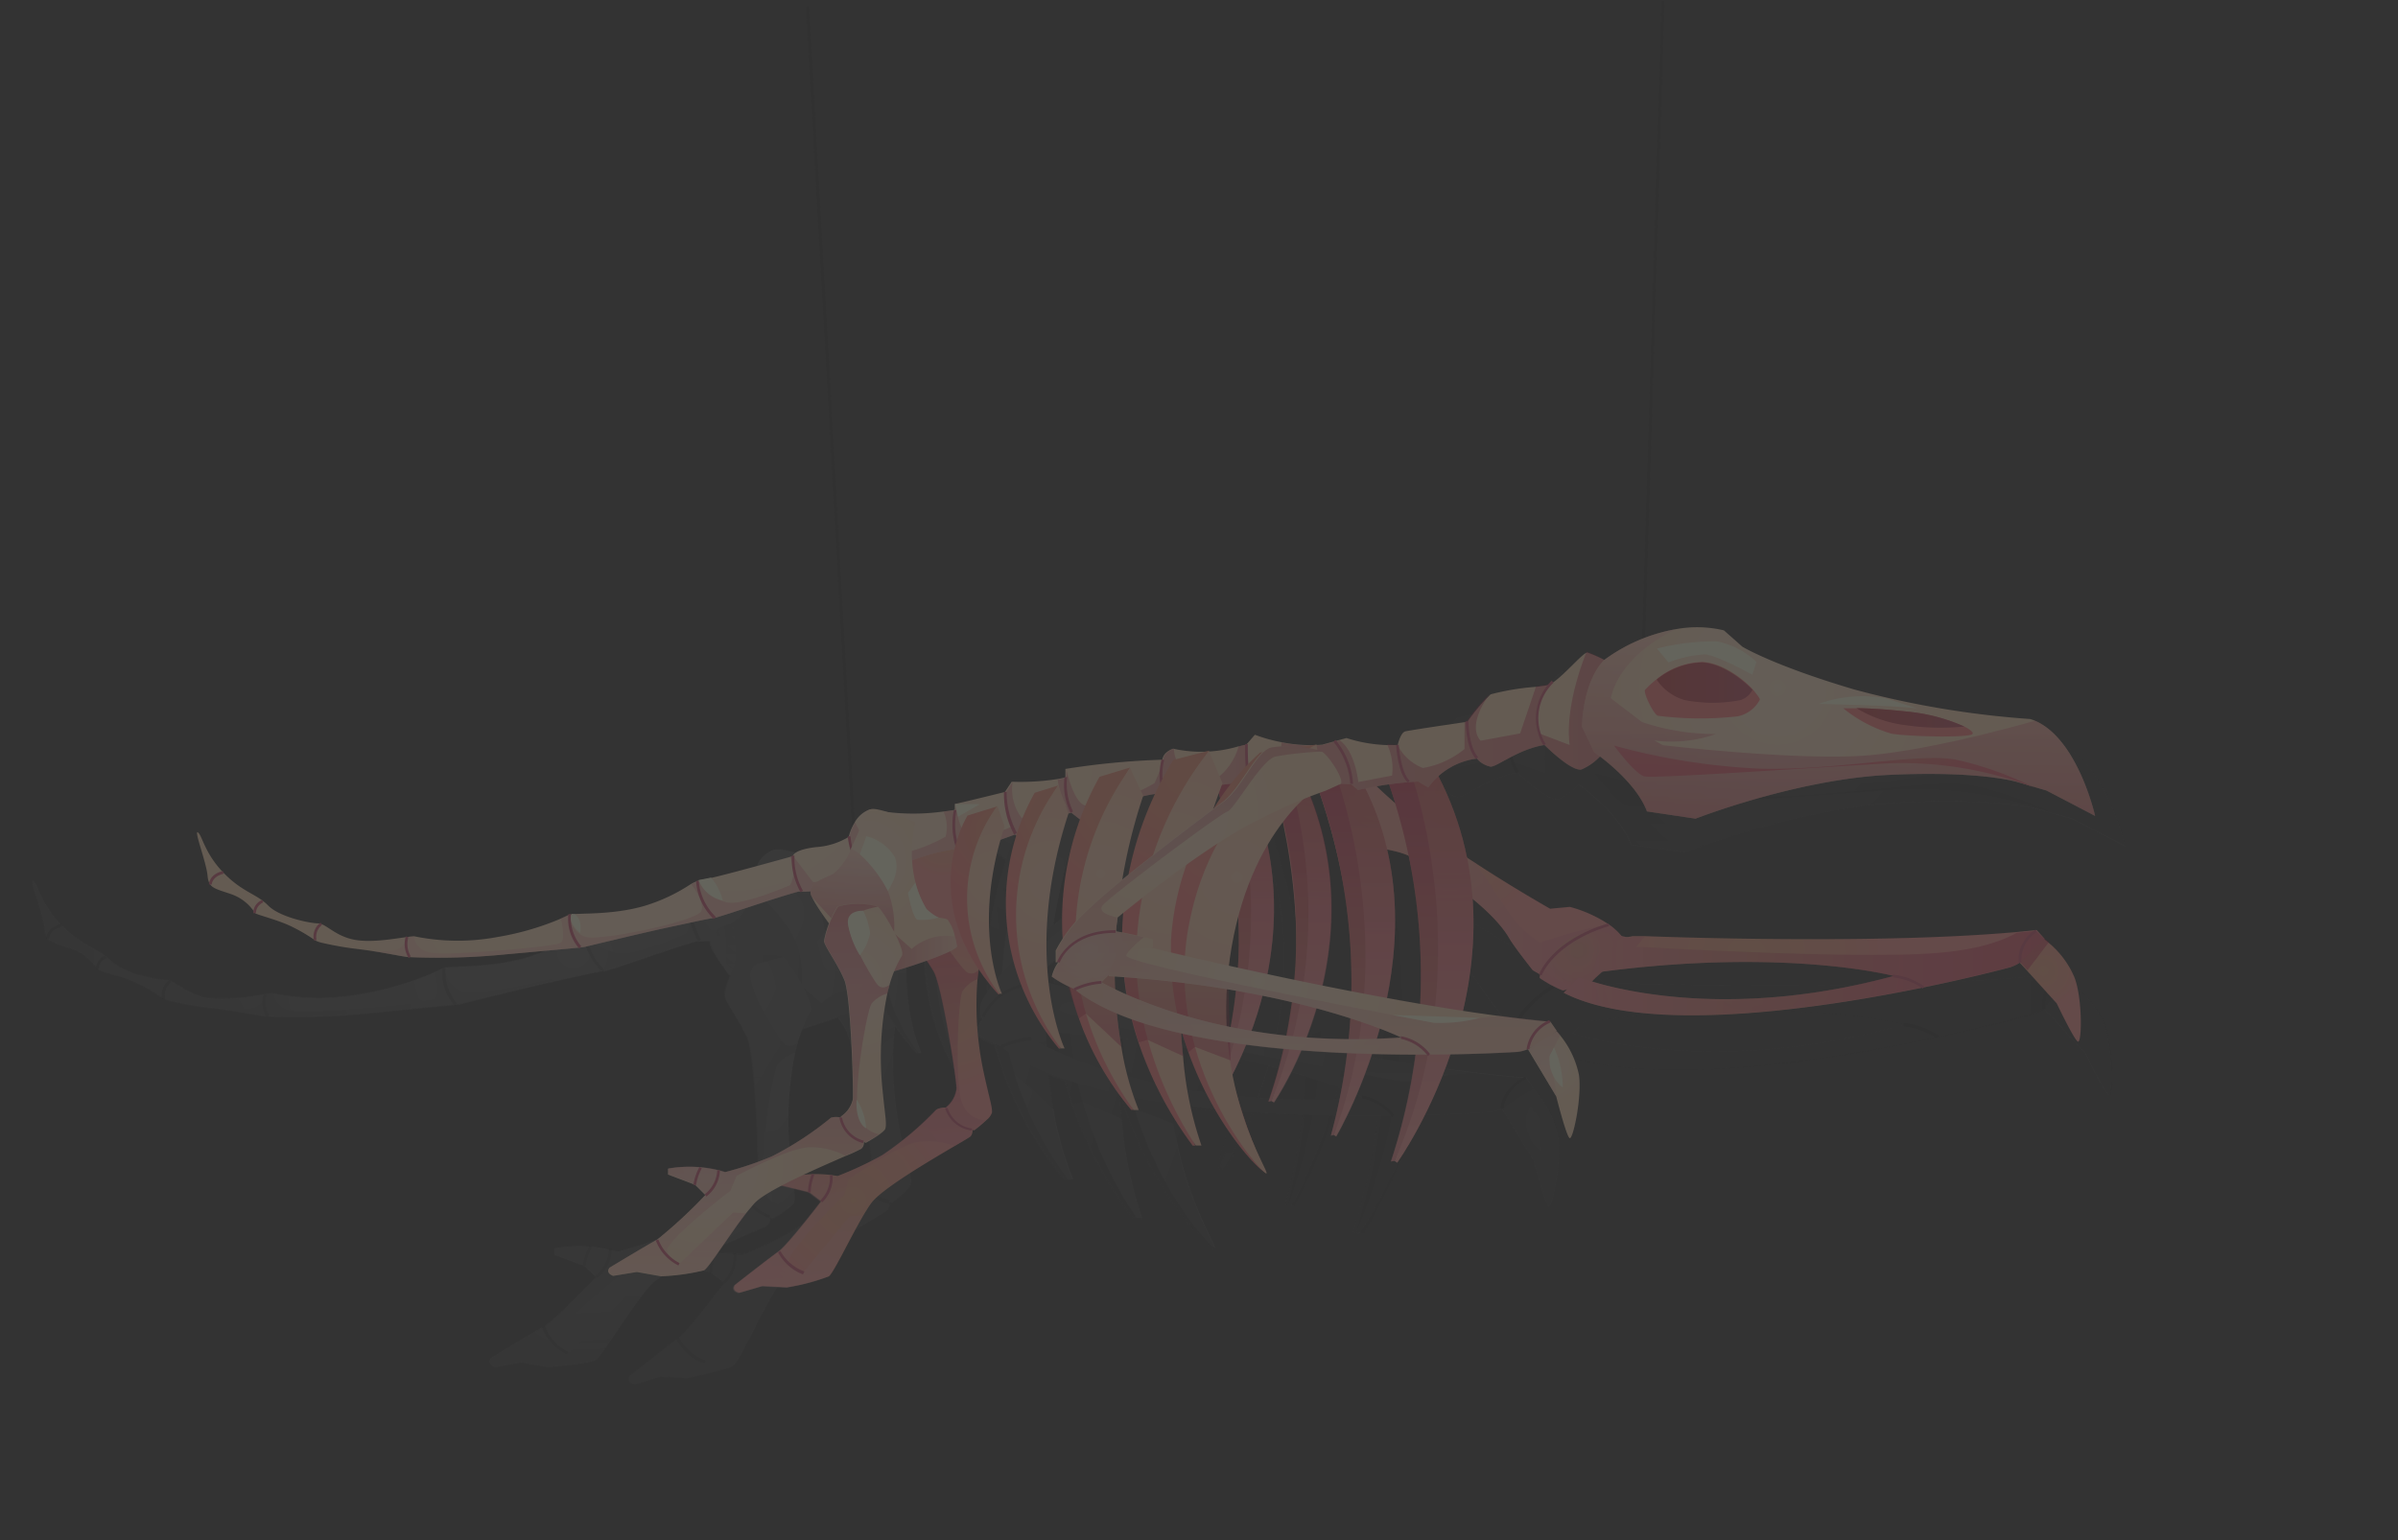 <svg xmlns="http://www.w3.org/2000/svg" xmlns:xlink="http://www.w3.org/1999/xlink" viewBox="0 0 234.26 150.53"><rect x="0" y="0" width="234.26" height="150.53" fill="#333333" stroke="none"/><defs><style>.cls-1{fill:none;}.cls-2{isolation:isolate;}.cls-3{opacity:0.6;}.cls-4{clip-path:url(#clip-path);}.cls-103,.cls-105,.cls-106,.cls-109,.cls-110,.cls-111,.cls-12,.cls-16,.cls-25,.cls-32,.cls-48,.cls-5,.cls-50,.cls-51,.cls-54,.cls-55,.cls-60,.cls-67,.cls-71,.cls-86{opacity:0.4;}.cls-6{opacity:0.3;}.cls-7{fill:#181818;}.cls-10,.cls-100,.cls-101,.cls-102,.cls-103,.cls-104,.cls-105,.cls-106,.cls-107,.cls-108,.cls-109,.cls-11,.cls-110,.cls-111,.cls-112,.cls-113,.cls-114,.cls-115,.cls-116,.cls-117,.cls-12,.cls-14,.cls-15,.cls-16,.cls-17,.cls-18,.cls-19,.cls-20,.cls-21,.cls-22,.cls-23,.cls-24,.cls-26,.cls-27,.cls-28,.cls-29,.cls-30,.cls-31,.cls-32,.cls-33,.cls-34,.cls-35,.cls-36,.cls-37,.cls-38,.cls-39,.cls-40,.cls-41,.cls-42,.cls-43,.cls-44,.cls-45,.cls-46,.cls-47,.cls-48,.cls-49,.cls-50,.cls-51,.cls-52,.cls-53,.cls-54,.cls-55,.cls-56,.cls-57,.cls-58,.cls-59,.cls-60,.cls-61,.cls-62,.cls-63,.cls-64,.cls-65,.cls-66,.cls-67,.cls-69,.cls-70,.cls-71,.cls-72,.cls-73,.cls-74,.cls-75,.cls-76,.cls-77,.cls-78,.cls-79,.cls-8,.cls-80,.cls-81,.cls-82,.cls-83,.cls-84,.cls-85,.cls-86,.cls-87,.cls-88,.cls-89,.cls-9,.cls-90,.cls-91,.cls-92,.cls-93,.cls-94,.cls-95,.cls-96,.cls-97,.cls-98,.cls-99{fill-rule:evenodd;}.cls-8{fill:url(#Áåçûìÿííûé_ãðàäèåíò_42);}.cls-9{fill:url(#Áåçûìÿííûé_ãðàäèåíò_42-2);}.cls-10{fill:url(#Áåçûìÿííûé_ãðàäèåíò_42-3);}.cls-11{fill:url(#Áåçûìÿííûé_ãðàäèåíò_42-4);}.cls-103,.cls-105,.cls-106,.cls-109,.cls-110,.cls-111,.cls-116,.cls-12,.cls-16,.cls-25,.cls-32,.cls-48,.cls-50,.cls-51,.cls-54,.cls-55,.cls-60,.cls-62,.cls-67,.cls-71,.cls-86{mix-blend-mode:multiply;}.cls-12{fill:url(#Áåçûìÿííûé_ãðàäèåíò_34);}.cls-13{fill:#1a1a1a;}.cls-14{fill:url(#Áåçûìÿííûé_ãðàäèåíò_42-5);}.cls-15{fill:url(#Áåçûìÿííûé_ãðàäèåíò_42-6);}.cls-16{fill:url(#Áåçûìÿííûé_ãðàäèåíò_34-2);}.cls-17{fill:url(#Áåçûìÿííûé_ãðàäèåíò_42-7);}.cls-18{fill:url(#Áåçûìÿííûé_ãðàäèåíò_37);}.cls-19{fill:url(#Áåçûìÿííûé_ãðàäèåíò_42-8);}.cls-20{fill:url(#Áåçûìÿííûé_ãðàäèåíò_37-2);}.cls-21{fill:url(#Áåçûìÿííûé_ãðàäèåíò_42-9);}.cls-22{fill:url(#Áåçûìÿííûé_ãðàäèåíò_37-3);}.cls-23{fill:url(#Áåçûìÿííûé_ãðàäèåíò_42-10);}.cls-24{fill:url(#Áåçûìÿííûé_ãðàäèåíò_37-4);}.cls-26{fill:url(#Áåçûìÿííûé_ãðàäèåíò_34-3);}.cls-27{fill:url(#Áåçûìÿííûé_ãðàäèåíò_34-4);}.cls-28{fill:url(#Áåçûìÿííûé_ãðàäèåíò_34-5);}.cls-29{fill:url(#Áåçûìÿííûé_ãðàäèåíò_34-6);}.cls-30{fill:url(#Áåçûìÿííûé_ãðàäèåíò_42-11);}.cls-31{fill:url(#Áåçûìÿííûé_ãðàäèåíò_33);}.cls-32{fill:url(#Áåçûìÿííûé_ãðàäèåíò_40);}.cls-33{fill:url(#Áåçûìÿííûé_ãðàäèåíò_33-2);}.cls-34{fill:url(#Áåçûìÿííûé_ãðàäèåíò_37-5);}.cls-35{fill:url(#Áåçûìÿííûé_ãðàäèåíò_37-6);}.cls-36{fill:url(#Áåçûìÿííûé_ãðàäèåíò_37-7);}.cls-37{fill:#090909;}.cls-38{fill:url(#Áåçûìÿííûé_ãðàäèåíò_37-8);}.cls-39{fill:url(#Áåçûìÿííûé_ãðàäèåíò_38);}.cls-40{fill:url(#Áåçûìÿííûé_ãðàäèåíò_37-9);}.cls-41{fill:url(#Áåçûìÿííûé_ãðàäèåíò_38-2);}.cls-42{fill:url(#Áåçûìÿííûé_ãðàäèåíò_37-10);}.cls-43{fill:url(#Áåçûìÿííûé_ãðàäèåíò_38-3);}.cls-44{fill:url(#Áåçûìÿííûé_ãðàäèåíò_37-11);}.cls-45{fill:url(#Áåçûìÿííûé_ãðàäèåíò_38-4);}.cls-46{fill:url(#Áåçûìÿííûé_ãðàäèåíò_37-12);}.cls-47{fill:url(#Áåçûìÿííûé_ãðàäèåíò_38-5);}.cls-48{fill:url(#Áåçûìÿííûé_ãðàäèåíò_34-7);}.cls-49{fill:url(#Áåçûìÿííûé_ãðàäèåíò_33-3);}.cls-50{fill:url(#Áåçûìÿííûé_ãðàäèåíò_40-2);}.cls-51{fill:url(#Áåçûìÿííûé_ãðàäèåíò_34-8);}.cls-52{fill:url(#Áåçûìÿííûé_ãðàäèåíò_33-4);}.cls-53{fill:url(#Áåçûìÿííûé_ãðàäèåíò_33-5);}.cls-54{fill:url(#Áåçûìÿííûé_ãðàäèåíò_34-9);}.cls-55{fill:#1b1b1b;}.cls-56{fill:url(#Áåçûìÿííûé_ãðàäèåíò_33-6);}.cls-57{fill:url(#Áåçûìÿííûé_ãðàäèåíò_33-7);}.cls-58{fill:url(#Áåçûìÿííûé_ãðàäèåíò_33-8);}.cls-59{fill:url(#Áåçûìÿííûé_ãðàäèåíò_33-9);}.cls-60{fill:url(#Áåçûìÿííûé_ãðàäèåíò_34-10);}.cls-61{fill:#8d8d8d;}.cls-62{opacity:0.48;fill:url(#Áåçûìÿííûé_ãðàäèåíò_48);}.cls-63{fill:url(#Áåçûìÿííûé_ãðàäèåíò_74);}.cls-64{fill:url(#Áåçûìÿííûé_ãðàäèåíò_74-2);}.cls-65{fill:url(#Áåçûìÿííûé_ãðàäèåíò_74-3);}.cls-66{fill:url(#Áåçûìÿííûé_ãðàäèåíò_74-4);}.cls-67{fill:url(#Áåçûìÿííûé_ãðàäèåíò_87);}.cls-68{fill:#ca4f6d;}.cls-69{fill:url(#Áåçûìÿííûé_ãðàäèåíò_74-5);}.cls-70{fill:url(#Áåçûìÿííûé_ãðàäèåíò_74-6);}.cls-71{fill:url(#Áåçûìÿííûé_ãðàäèåíò_87-2);}.cls-72{fill:url(#Áåçûìÿííûé_ãðàäèåíò_74-7);}.cls-73{fill:url(#Áåçûìÿííûé_ãðàäèåíò_13);}.cls-74{fill:url(#Áåçûìÿííûé_ãðàäèåíò_74-8);}.cls-75{fill:url(#Áåçûìÿííûé_ãðàäèåíò_13-2);}.cls-76{fill:url(#Áåçûìÿííûé_ãðàäèåíò_74-9);}.cls-77{fill:url(#Áåçûìÿííûé_ãðàäèåíò_13-3);}.cls-78{fill:url(#Áåçûìÿííûé_ãðàäèåíò_74-10);}.cls-79{fill:url(#Áåçûìÿííûé_ãðàäèåíò_13-4);}.cls-80{fill:url(#Áåçûìÿííûé_ãðàäèåíò_87-3);}.cls-81{fill:url(#Áåçûìÿííûé_ãðàäèåíò_87-4);}.cls-82{fill:url(#Áåçûìÿííûé_ãðàäèåíò_87-5);}.cls-83{fill:url(#Áåçûìÿííûé_ãðàäèåíò_87-6);}.cls-84{fill:url(#Áåçûìÿííûé_ãðàäèåíò_74-11);}.cls-85{fill:url(#Áåçûìÿííûé_ãðàäèåíò_31);}.cls-86{fill:url(#Áåçûìÿííûé_ãðàäèåíò_87-7);}.cls-87{fill:url(#Áåçûìÿííûé_ãðàäèåíò_31-2);}.cls-88{fill:url(#Áåçûìÿííûé_ãðàäèåíò_151);}.cls-89{fill:url(#Áåçûìÿííûé_ãðàäèåíò_151-2);}.cls-90{fill:url(#Áåçûìÿííûé_ãðàäèåíò_151-3);}.cls-91{fill:url(#Áåçûìÿííûé_ãðàäèåíò_39);}.cls-92{fill:url(#Áåçûìÿííûé_ãðàäèåíò_39-2);}.cls-93{fill:url(#Áåçûìÿííûé_ãðàäèåíò_151-4);}.cls-94{fill:url(#Áåçûìÿííûé_ãðàäèåíò_79);}.cls-95{fill:url(#Áåçûìÿííûé_ãðàäèåíò_151-5);}.cls-96{fill:url(#Áåçûìÿííûé_ãðàäèåíò_79-2);}.cls-97{fill:url(#Áåçûìÿííûé_ãðàäèåíò_151-6);}.cls-98{fill:url(#Áåçûìÿííûé_ãðàäèåíò_79-3);}.cls-99{fill:url(#Áåçûìÿííûé_ãðàäèåíò_151-7);}.cls-100{fill:url(#Áåçûìÿííûé_ãðàäèåíò_79-4);}.cls-101{fill:url(#Áåçûìÿííûé_ãðàäèåíò_151-8);}.cls-102{fill:url(#Áåçûìÿííûé_ãðàäèåíò_79-5);}.cls-103{fill:url(#Áåçûìÿííûé_ãðàäèåíò_84);}.cls-104{fill:url(#Áåçûìÿííûé_ãðàäèåíò_31-3);}.cls-105{fill:url(#Áåçûìÿííûé_ãðàäèåíò_84-2);}.cls-106{fill:url(#Áåçûìÿííûé_ãðàäèåíò_84-3);}.cls-107{fill:url(#Áåçûìÿííûé_ãðàäèåíò_31-4);}.cls-108{fill:url(#Áåçûìÿííûé_ãðàäèåíò_31-5);}.cls-109{fill:url(#Áåçûìÿííûé_ãðàäèåíò_87-8);}.cls-110{fill:url(#Áåçûìÿííûé_ãðàäèåíò_96);}.cls-111{fill:url(#Áåçûìÿííûé_ãðàäèåíò_96-2);}.cls-112{fill:url(#Áåçûìÿííûé_ãðàäèåíò_31-6);}.cls-113{fill:url(#Áåçûìÿííûé_ãðàäèåíò_31-7);}.cls-114{fill:url(#Áåçûìÿííûé_ãðàäèåíò_31-8);}.cls-115{fill:url(#Áåçûìÿííûé_ãðàäèåíò_31-9);}.cls-116{opacity:0.3;fill:url(#Áåçûìÿííûé_ãðàäèåíò_69);}.cls-117{fill:#fffede;}</style><clipPath id="clip-path"><rect class="cls-1" width="234.26" height="150.53" rx="25.96"/></clipPath><radialGradient id="Áåçûìÿííûé_ãðàäèåíò_42" cx="137" cy="84.35" r="13.42" gradientUnits="userSpaceOnUse"><stop offset="0" stop-color="#515151"/><stop offset="1" stop-color="#4f4f4f"/></radialGradient><radialGradient id="Áåçûìÿííûé_ãðàäèåíò_42-2" cx="152.06" cy="97.6" r="4.2" xlink:href="#Áåçûìÿííûé_ãðàäèåíò_42"/><radialGradient id="Áåçûìÿííûé_ãðàäèåíò_42-3" cx="170.22" cy="98.06" r="17" xlink:href="#Áåçûìÿííûé_ãðàäèåíò_42"/><radialGradient id="Áåçûìÿííûé_ãðàäèåíò_42-4" cx="202.18" cy="99.43" r="4.49" xlink:href="#Áåçûìÿííûé_ãðàäèåíò_42"/><linearGradient id="Áåçûìÿííûé_ãðàäèåíò_34" x1="124.61" y1="90.82" x2="202.75" y2="90.82" gradientUnits="userSpaceOnUse"><stop offset="0" stop-color="#3f3f3f"/><stop offset="1" stop-color="#202020"/></linearGradient><radialGradient id="Áåçûìÿííûé_ãðàäèåíò_42-5" cx="84.43" cy="104.76" r="9.6" xlink:href="#Áåçûìÿííûé_ãðàäèåíò_42"/><radialGradient id="Áåçûìÿííûé_ãðàäèåíò_42-6" cx="74.16" cy="125.21" r="11.49" xlink:href="#Áåçûìÿííûé_ãðàäèåíò_42"/><linearGradient id="Áåçûìÿííûé_ãðàäèåíò_34-2" x1="237.05" y1="193.68" x2="237.05" y2="153.34" gradientTransform="translate(-182.34 -30.09) rotate(-6.94)" xlink:href="#Áåçûìÿííûé_ãðàäèåíò_34"/><radialGradient id="Áåçûìÿííûé_ãðàäèåíò_42-7" cx="138.14" cy="80.59" r="15.89" xlink:href="#Áåçûìÿííûé_ãðàäèåíò_42"/><radialGradient id="Áåçûìÿííûé_ãðàäèåíò_37" cx="134.17" cy="99.36" r="15.11" gradientUnits="userSpaceOnUse"><stop offset="0" stop-color="#3a3a3a"/><stop offset="1" stop-color="#2c2c2c"/></radialGradient><radialGradient id="Áåçûìÿííûé_ãðàäèåíò_42-8" cx="177.81" cy="167.81" r="13.92" gradientTransform="matrix(1, -0.04, 0.04, 1.06, -54.38, -90.64)" xlink:href="#Áåçûìÿííûé_ãðàäèåíò_42"/><radialGradient id="Áåçûìÿííûé_ãðàäèåíò_37-2" cx="174.36" cy="184.23" r="13.25" gradientTransform="matrix(1, -0.04, 0.04, 1.06, -54.38, -90.64)" xlink:href="#Áåçûìÿííûé_ãðàäèåíò_37"/><radialGradient id="Áåçûìÿííûé_ãðàäèåíò_42-9" cx="171.32" cy="15.24" r="13.79" gradientTransform="matrix(1, -0.04, 0.03, 0.94, -48.68, 72.88)" xlink:href="#Áåçûìÿííûé_ãðàäèåíò_42"/><radialGradient id="Áåçûìÿííûé_ãðàäèåíò_37-3" cx="168.37" cy="31.41" r="13.23" gradientTransform="matrix(1, -0.04, 0.03, 0.94, -48.68, 72.88)" xlink:href="#Áåçûìÿííûé_ãðàäèåíò_37"/><radialGradient id="Áåçûìÿííûé_ãðàäèåíò_42-10" cx="164.55" cy="15.98" r="13.8" gradientTransform="matrix(1, -0.04, 0.03, 0.94, -48.11, 71.95)" xlink:href="#Áåçûìÿííûé_ãðàäèåíò_42"/><radialGradient id="Áåçûìÿííûé_ãðàäèåíò_37-4" cx="161.6" cy="32.15" r="13.23" gradientTransform="matrix(1, -0.04, 0.03, 0.94, -48.11, 71.95)" xlink:href="#Áåçûìÿííûé_ãðàäèåíò_37"/><linearGradient id="Áåçûìÿííûé_ãðàäèåíò_34-3" x1="136.07" y1="120.68" x2="136.07" y2="77.91" xlink:href="#Áåçûìÿííûé_ãðàäèåíò_34"/><linearGradient id="Áåçûìÿííûé_ãðàäèåíò_34-4" x1="127.95" y1="117.89" x2="127.95" y2="78.18" xlink:href="#Áåçûìÿííûé_ãðàäèåíò_34"/><linearGradient id="Áåçûìÿííûé_ãðàäèåíò_34-5" x1="122.11" y1="114.29" x2="122.11" y2="79.1" xlink:href="#Áåçûìÿííûé_ãðàäèåíò_34"/><linearGradient id="Áåçûìÿííûé_ãðàäèåíò_34-6" x1="115.94" y1="114.31" x2="115.94" y2="79.11" xlink:href="#Áåçûìÿííûé_ãðàäèåíò_34"/><radialGradient id="Áåçûìÿííûé_ãðàäèåíò_42-11" cx="83.51" cy="85.91" r="4.89" xlink:href="#Áåçûìÿííûé_ãðàäèåíò_42"/><radialGradient id="Áåçûìÿííûé_ãðàäèåíò_33" cx="60.78" cy="76" r="50.22" gradientUnits="userSpaceOnUse"><stop offset="0" stop-color="#828282"/><stop offset="1" stop-color="#707070"/></radialGradient><linearGradient id="Áåçûìÿííûé_ãðàäèåíò_40" x1="21.64" y1="82.44" x2="154.62" y2="82.44" gradientUnits="userSpaceOnUse"><stop offset="0" stop-color="#393939"/><stop offset="1" stop-color="#1b1b1b"/></linearGradient><radialGradient id="Áåçûìÿííûé_ãðàäèåíò_33-2" cx="173.32" cy="69.17" r="19.26" xlink:href="#Áåçûìÿííûé_ãðàäèåíò_33"/><radialGradient id="Áåçûìÿííûé_ãðàäèåíò_37-5" cx="167.92" cy="66.92" r="2.63" xlink:href="#Áåçûìÿííûé_ãðàäèåíò_37"/><radialGradient id="Áåçûìÿííûé_ãðàäèåíò_37-6" cx="190.44" cy="71.49" r="1.9" xlink:href="#Áåçûìÿííûé_ãðàäèåíò_37"/><radialGradient id="Áåçûìÿííûé_ãðàäèåíò_37-7" cx="188.24" cy="75.8" r="5.23" xlink:href="#Áåçûìÿííûé_ãðàäèåíò_37"/><radialGradient id="Áåçûìÿííûé_ãðàäèåíò_37-8" cx="109.57" cy="79.1" r="15.81" xlink:href="#Áåçûìÿííûé_ãðàäèåíò_37"/><radialGradient id="Áåçûìÿííûé_ãðàäèåíò_38" cx="107.98" cy="89.64" r="15.53" gradientUnits="userSpaceOnUse"><stop offset="0" stop-color="#757575"/><stop offset="1" stop-color="#707070"/></radialGradient><radialGradient id="Áåçûìÿííûé_ãðàäèåíò_37-9" cx="163.52" cy="25.01" r="14.48" gradientTransform="matrix(1, -0.05, 0.04, 0.95, -62.93, 64.54)" xlink:href="#Áåçûìÿííûé_ãðàäèåíò_37"/><radialGradient id="Áåçûìÿííûé_ãðàäèåíò_38-2" cx="100.58" cy="89.81" r="13.42" xlink:href="#Áåçûìÿííûé_ãðàäèåíò_38"/><radialGradient id="Áåçûìÿííûé_ãðàäèåíò_37-10" cx="156.21" cy="26.15" r="11.12" gradientTransform="matrix(1, -0.05, 0.04, 0.95, -62.93, 64.54)" xlink:href="#Áåçûìÿííûé_ãðàäèåíò_37"/><radialGradient id="Áåçûìÿííûé_ãðàäèåíò_38-3" cx="155.15" cy="33.56" r="10.9" gradientTransform="matrix(1, -0.05, 0.04, 0.95, -62.93, 64.54)" xlink:href="#Áåçûìÿííûé_ãðàäèåíò_38"/><radialGradient id="Áåçûìÿííûé_ãðàäèåíò_37-11" cx="149.8" cy="27.73" r="7.95" gradientTransform="matrix(1, -0.05, 0.04, 0.95, -62.93, 64.54)" xlink:href="#Áåçûìÿííûé_ãðàäèåíò_37"/><radialGradient id="Áåçûìÿííûé_ãðàäèåíò_38-4" cx="149.31" cy="33.03" r="7.79" gradientTransform="matrix(1, -0.05, 0.04, 0.95, -62.93, 64.54)" xlink:href="#Áåçûìÿííûé_ãðàäèåíò_38"/><radialGradient id="Áåçûìÿííûé_ãðàäèåíò_37-12" cx="119.34" cy="78.59" r="17.23" xlink:href="#Áåçûìÿííûé_ãðàäèåíò_37"/><radialGradient id="Áåçûìÿííûé_ãðàäèåíò_38-5" cx="115.25" cy="90.05" r="17.22" xlink:href="#Áåçûìÿííûé_ãðàäèåíò_38"/><linearGradient id="Áåçûìÿííûé_ãðàäèåíò_34-7" x1="179.94" y1="83.31" x2="179.94" y2="63.03" xlink:href="#Áåçûìÿííûé_ãðàäèåíò_34"/><radialGradient id="Áåçûìÿííûé_ãðàäèåíò_33-3" cx="75.32" cy="88.57" r="8.2" xlink:href="#Áåçûìÿííûé_ãðàäèåíò_33"/><linearGradient id="Áåçûìÿííûé_ãðàäèåíò_40-2" x1="77.19" y1="98.58" x2="85.13" y2="98.58" xlink:href="#Áåçûìÿííûé_ãðàäèåíò_40"/><linearGradient id="Áåçûìÿííûé_ãðàäèåíò_34-8" x1="73.83" y1="98.35" x2="73.83" y2="87.27" xlink:href="#Áåçûìÿííûé_ãðàäèåíò_34"/><radialGradient id="Áåçûìÿííûé_ãðàäèåíò_33-4" cx="73.99" cy="101.23" r="9.62" xlink:href="#Áåçûìÿííûé_ãðàäèåíò_33"/><radialGradient id="Áåçûìÿííûé_ãðàäèåíò_33-5" cx="58.27" cy="121.63" r="10.78" xlink:href="#Áåçûìÿííûé_ãðàäèåíò_33"/><linearGradient id="Áåçûìÿííûé_ãðàäèåíò_34-9" x1="62.87" y1="133.59" x2="62.87" y2="93.24" xlink:href="#Áåçûìÿííûé_ãðàäèåíò_34"/><radialGradient id="Áåçûìÿííûé_ãðàäèåíò_33-6" cx="107.42" cy="83.18" r="12.97" xlink:href="#Áåçûìÿííûé_ãðàäèåíò_33"/><radialGradient id="Áåçûìÿííûé_ãðàäèåíò_33-7" cx="99.45" cy="97.86" r="4.2" xlink:href="#Áåçûìÿííûé_ãðàäèåíò_33"/><radialGradient id="Áåçûìÿííûé_ãðàäèåíò_33-8" cx="117.6" cy="101.23" r="17.21" xlink:href="#Áåçûìÿííûé_ãðàäèåíò_33"/><radialGradient id="Áåçûìÿííûé_ãðàäèåíò_33-9" cx="148.86" cy="109.92" r="4.51" xlink:href="#Áåçûìÿííûé_ãðàäèåíò_33"/><linearGradient id="Áåçûìÿííûé_ãðàäèåíò_34-10" x1="122.74" y1="113.41" x2="122.74" y2="75.87" xlink:href="#Áåçûìÿííûé_ãðàäèåíò_34"/><radialGradient id="Áåçûìÿííûé_ãðàäèåíò_48" cx="56.03" cy="92.99" r="76.69" gradientUnits="userSpaceOnUse"><stop offset="0" stop-color="#d1d1d1"/><stop offset="1" stop-color="#1d1d1d"/></radialGradient><radialGradient id="Áåçûìÿííûé_ãðàäèåíò_74" cx="89.24" cy="375.47" r="12.17" gradientTransform="translate(54.38 -295.47) rotate(0.46)" gradientUnits="userSpaceOnUse"><stop offset="0" stop-color="#efa47e"/><stop offset="1" stop-color="#ff908d"/></radialGradient><radialGradient id="Áåçûìÿííûé_ãðàäèåíò_74-2" cx="102.89" cy="387.49" r="3.81" xlink:href="#Áåçûìÿííûé_ãðàäèåíò_74"/><radialGradient id="Áåçûìÿííûé_ãðàäèåíò_74-3" cx="119.36" cy="387.91" r="15.41" xlink:href="#Áåçûìÿííûé_ãðàäèåíò_74"/><radialGradient id="Áåçûìÿííûé_ãðàäèåíò_74-4" cx="148.35" cy="389.15" r="4.07" xlink:href="#Áåçûìÿííûé_ãðàäèåíò_74"/><linearGradient id="Áåçûìÿííûé_ãðàäèåíò_87" x1="78.01" y1="381.34" x2="148.86" y2="381.34" gradientTransform="translate(54.38 -295.47) rotate(0.46)" gradientUnits="userSpaceOnUse"><stop offset="0" stop-color="#fdb5b2"/><stop offset="1" stop-color="#b60037"/></linearGradient><radialGradient id="Áåçûìÿííûé_ãðàäèåíò_74-5" cx="41.57" cy="393.98" r="8.7" xlink:href="#Áåçûìÿííûé_ãðàäèåíò_74"/><radialGradient id="Áåçûìÿííûé_ãðàäèåíò_74-6" cx="32.26" cy="412.53" r="10.42" xlink:href="#Áåçûìÿííûé_ãðàäèåíò_74"/><linearGradient id="Áåçûìÿííûé_ãðàäèåíò_87-2" x1="160.6" y1="473.02" x2="160.6" y2="436.44" gradientTransform="translate(-127.71 -327.01) rotate(-6.49)" xlink:href="#Áåçûìÿííûé_ãðàäèåíò_87"/><radialGradient id="Áåçûìÿííûé_ãðàäèåíò_74-7" cx="90.27" cy="372.06" r="14.41" xlink:href="#Áåçûìÿííûé_ãðàäèåíò_74"/><radialGradient id="Áåçûìÿííûé_ãðàäèåíò_13" cx="86.67" cy="389.09" r="13.7" gradientTransform="translate(54.38 -295.47) rotate(0.46)" gradientUnits="userSpaceOnUse"><stop offset="0" stop-color="#db7060"/><stop offset="1" stop-color="#dd6a71"/></radialGradient><radialGradient id="Áåçûìÿííûé_ãðàäèåíò_74-8" cx="120.58" cy="441.54" r="12.62" gradientTransform="matrix(1, -0.03, 0.03, 1.06, 0.73, -386.54)" xlink:href="#Áåçûìÿííûé_ãðàäèåíò_74"/><radialGradient id="Áåçûìÿííûé_ãðàäèåíò_13-2" cx="117.45" cy="456.43" r="12.02" gradientTransform="matrix(1, -0.03, 0.03, 1.06, 0.73, -386.54)" xlink:href="#Áåçûìÿííûé_ãðàäèåíò_13"/><radialGradient id="Áåçûìÿííûé_ãðàäèåíò_74-9" cx="114.7" cy="322.04" r="12.51" gradientTransform="matrix(1, -0.03, 0.03, 0.94, 5.12, -222.98)" xlink:href="#Áåçûìÿííûé_ãðàäèåíò_74"/><radialGradient id="Áåçûìÿííûé_ãðàäèåíò_13-3" cx="112.03" cy="336.7" r="11.99" gradientTransform="matrix(1, -0.03, 0.03, 0.94, 5.12, -222.98)" xlink:href="#Áåçûìÿííûé_ãðàäèåíò_13"/><radialGradient id="Áåçûìÿííûé_ãðàäèåíò_74-10" cx="108.48" cy="322.7" r="12.51" gradientTransform="matrix(1, -0.03, 0.03, 0.94, 5.69, -223.91)" xlink:href="#Áåçûìÿííûé_ãðàäèåíò_74"/><radialGradient id="Áåçûìÿííûé_ãðàäèåíò_13-4" cx="105.81" cy="337.36" r="12" gradientTransform="matrix(1, -0.03, 0.03, 0.94, 5.69, -223.91)" xlink:href="#Áåçûìÿííûé_ãðàäèåíò_13"/><linearGradient id="Áåçûìÿííûé_ãðàäèåíò_87-3" x1="88.4" y1="408.42" x2="88.4" y2="369.64" xlink:href="#Áåçûìÿííûé_ãðàäèåíò_87"/><linearGradient id="Áåçûìÿííûé_ãðàäèåíò_87-4" x1="81.03" y1="405.89" x2="81.03" y2="369.88" xlink:href="#Áåçûìÿííûé_ãðàäèåíò_87"/><linearGradient id="Áåçûìÿííûé_ãðàäèåíò_87-5" x1="75.74" y1="402.63" x2="75.74" y2="370.72" xlink:href="#Áåçûìÿííûé_ãðàäèåíò_87"/><linearGradient id="Áåçûìÿííûé_ãðàäèåíò_87-6" x1="70.14" y1="402.64" x2="70.14" y2="370.72" xlink:href="#Áåçûìÿííûé_ãðàäèåíò_87"/><radialGradient id="Áåçûìÿííûé_ãðàäèåíò_74-11" cx="40.73" cy="376.89" r="4.44" xlink:href="#Áåçûìÿííûé_ãðàäèåíò_74"/><radialGradient id="Áåçûìÿííûé_ãðàäèåíò_31" cx="20.12" cy="367.9" r="45.54" gradientTransform="translate(54.38 -295.47) rotate(0.46)" gradientUnits="userSpaceOnUse"><stop offset="0" stop-color="#ffe3c7"/><stop offset="1" stop-color="#ffd8b3"/></radialGradient><linearGradient id="Áåçûìÿííûé_ãðàäèåíò_87-7" x1="-15.37" y1="373.75" x2="105.22" y2="373.75" xlink:href="#Áåçûìÿííûé_ãðàäèåíò_87"/><radialGradient id="Áåçûìÿííûé_ãðàäèåíò_31-2" cx="122.18" cy="361.71" r="17.47" xlink:href="#Áåçûìÿííûé_ãðàäèåíò_31"/><radialGradient id="Áåçûìÿííûé_ãðàäèåíò_151" cx="117.28" cy="359.67" r="2.39" gradientTransform="translate(54.38 -295.47) rotate(0.46)" gradientUnits="userSpaceOnUse"><stop offset="0" stop-color="#ef9372"/><stop offset="1" stop-color="#ff7a7b"/></radialGradient><radialGradient id="Áåçûìÿííûé_ãðàäèåíò_151-2" cx="137.71" cy="363.81" r="1.73" xlink:href="#Áåçûìÿííûé_ãðàäèåíò_151"/><radialGradient id="Áåçûìÿííûé_ãðàäèåíò_151-3" cx="135.7" cy="367.72" r="4.74" xlink:href="#Áåçûìÿííûé_ãðàäèåíò_151"/><linearGradient id="Áåçûìÿííûé_ãðàäèåíò_39" x1="110.35" y1="361.29" x2="119.71" y2="361.29" gradientTransform="translate(54.38 -295.47) rotate(0.46)" gradientUnits="userSpaceOnUse"><stop offset="0" stop-color="#c03e45"/><stop offset="1" stop-color="#bb485d"/></linearGradient><linearGradient id="Áåçûìÿííûé_ãðàäèåíò_39-2" x1="129.93" y1="364.56" x2="140.44" y2="364.56" xlink:href="#Áåçûìÿííûé_ãðàäèåíò_39"/><radialGradient id="Áåçûìÿííûé_ãðàäèåíò_151-4" cx="64.37" cy="370.71" r="14.34" xlink:href="#Áåçûìÿííûé_ãðàäèåíò_151"/><radialGradient id="Áåçûìÿííûé_ãðàäèåíò_79" cx="62.92" cy="380.27" r="14.08" gradientTransform="translate(54.38 -295.47) rotate(0.46)" gradientUnits="userSpaceOnUse"><stop offset="0" stop-color="#ffcfb1"/><stop offset="1" stop-color="#ffc2a2"/></radialGradient><radialGradient id="Áåçûìÿííûé_ãðàäèåíò_151-5" cx="105.93" cy="330.64" r="13.13" gradientTransform="matrix(1, -0.04, 0.04, 0.95, -9.06, -231.43)" xlink:href="#Áåçûìÿííûé_ãðàäèåíò_151"/><radialGradient id="Áåçûìÿííûé_ãðàäèåíò_79-2" cx="56.21" cy="380.43" r="12.17" xlink:href="#Áåçûìÿííûé_ãðàäèåíò_79"/><radialGradient id="Áåçûìÿííûé_ãðàäèåíò_151-6" cx="99.3" cy="331.67" r="10.08" gradientTransform="matrix(1, -0.04, 0.04, 0.95, -9.06, -231.43)" xlink:href="#Áåçûìÿííûé_ãðàäèåíò_151"/><radialGradient id="Áåçûìÿííûé_ãðàäèåíò_79-3" cx="98.34" cy="338.39" r="9.88" gradientTransform="matrix(1, -0.04, 0.04, 0.95, -9.06, -231.43)" xlink:href="#Áåçûìÿííûé_ãðàäèåíò_79"/><radialGradient id="Áåçûìÿííûé_ãðàäèåíò_151-7" cx="93.49" cy="333.1" r="7.21" gradientTransform="matrix(1, -0.04, 0.04, 0.95, -9.06, -231.43)" xlink:href="#Áåçûìÿííûé_ãðàäèåíò_151"/><radialGradient id="Áåçûìÿííûé_ãðàäèåíò_79-4" cx="93.04" cy="337.91" r="7.06" gradientTransform="matrix(1, -0.04, 0.04, 0.95, -9.06, -231.43)" xlink:href="#Áåçûìÿííûé_ãðàäèåíò_79"/><radialGradient id="Áåçûìÿííûé_ãðàäèåíò_151-8" cx="73.23" cy="370.25" r="15.62" xlink:href="#Áåçûìÿííûé_ãðàäèåíò_151"/><radialGradient id="Áåçûìÿííûé_ãðàäèåíò_79-5" cx="69.51" cy="380.64" r="15.62" xlink:href="#Áåçûìÿííûé_ãðàäèåíò_79"/><linearGradient id="Áåçûìÿííûé_ãðàäèåíò_84" x1="128.18" y1="374.53" x2="128.18" y2="356.14" gradientTransform="translate(54.38 -295.47) rotate(0.46)" gradientUnits="userSpaceOnUse"><stop offset="0" stop-color="#b60037"/><stop offset="1" stop-color="#fdb5b2"/></linearGradient><radialGradient id="Áåçûìÿííûé_ãðàäèåíò_31-3" cx="33.31" cy="379.3" r="7.44" xlink:href="#Áåçûìÿííûé_ãðàäèåíò_31"/><linearGradient id="Áåçûìÿííûé_ãðàäèåíò_84-2" x1="35" y1="388.38" x2="42.2" y2="388.38" xlink:href="#Áåçûìÿííûé_ãðàäèåíò_84"/><linearGradient id="Áåçûìÿííûé_ãðàäèåíò_84-3" x1="31.95" y1="388.17" x2="31.95" y2="378.12" xlink:href="#Áåçûìÿííûé_ãðàäèåíò_84"/><radialGradient id="Áåçûìÿííûé_ãðàäèåíò_31-4" cx="32.09" cy="390.78" r="8.72" xlink:href="#Áåçûìÿííûé_ãðàäèåíò_31"/><radialGradient id="Áåçûìÿííûé_ãðàäèåíò_31-5" cx="17.84" cy="409.28" r="9.78" xlink:href="#Áåçûìÿííûé_ãðàäèåíò_31"/><linearGradient id="Áåçûìÿííûé_ãðàäèåíò_87-8" x1="22.02" y1="420.12" x2="22.02" y2="383.54" xlink:href="#Áåçûìÿííûé_ãðàäèåíò_87"/><linearGradient id="Áåçûìÿííûé_ãðàäèåíò_96" x1="55.72" y1="397.32" x2="55.72" y2="387.59" gradientTransform="translate(54.38 -295.47) rotate(0.46)" gradientUnits="userSpaceOnUse"><stop offset="0" stop-color="#b60037"/><stop offset="1" stop-color="#b35247"/></linearGradient><linearGradient id="Áåçûìÿííûé_ãðàäèåíò_96-2" x1="63.7" y1="398.53" x2="63.7" y2="387.9" xlink:href="#Áåçûìÿííûé_ãðàäèåíò_96"/><radialGradient id="Áåçûìÿííûé_ãðàäèåíò_31-6" cx="62.42" cy="374.41" r="11.76" xlink:href="#Áåçûìÿííûé_ãðàäèåíò_31"/><radialGradient id="Áåçûìÿííûé_ãðàäèåíò_31-7" cx="55.19" cy="387.73" r="3.81" xlink:href="#Áåçûìÿííûé_ãðàäèåíò_31"/><radialGradient id="Áåçûìÿííûé_ãðàäèåíò_31-8" cx="71.65" cy="390.78" r="15.61" xlink:href="#Áåçûìÿííûé_ãðàäèåíò_31"/><radialGradient id="Áåçûìÿííûé_ãðàäèåíò_31-9" cx="99.99" cy="398.67" r="4.09" xlink:href="#Áåçûìÿííûé_ãðàäèåíò_31"/><linearGradient id="Áåçûìÿííûé_ãðàäèåíò_69" x1="76.31" y1="401.83" x2="76.31" y2="367.78" gradientTransform="translate(54.38 -295.47) rotate(0.46)" gradientUnits="userSpaceOnUse"><stop offset="0" stop-color="#fdb5b2"/><stop offset="1" stop-color="#a20037"/></linearGradient></defs><g class="cls-2"><g id="Capa_1" data-name="Capa 1"><g class="cls-3"><g class="cls-4"><g class="cls-5"><g class="cls-6"><polygon class="cls-7" points="83.36 83.25 78.74 0.61 79.04 0.6 83.65 83.24 83.36 83.25"/><polygon class="cls-7" points="160.42 72.07 160.13 72.06 162.32 0.08 162.61 0.09 160.42 72.07"/><path class="cls-8" d="M157.16,96.67A22,22,0,0,1,154.3,98c-2.58,1.11-6,2.51-6,2.51l-.33-.19-.81-.48s-2-2.51-2.56-3.41c-2.07-3.55-8.38-7.42-10.56-8.64s-6.48-.92-7.52-2.24a11.75,11.75,0,0,1-1.92-5.22c.1-.73,1.69-3.31,2.33-3.26l1.37,1.18s.63.85,5.65,5.09a70.16,70.16,0,0,0,7,5h0c4.14,2.65,8,4.81,8,4.81l2.13-.22a14.16,14.16,0,0,1,4.21,1.86,6.52,6.52,0,0,1,1.45,1.32l.15.2C157,96.43,157.09,96.55,157.16,96.67Z"/><path class="cls-9" d="M158.83,96.55v.91a9,9,0,0,0-2.41,1.14,15,15,0,0,0-1.71,1.31c-.25.21-.47.42-.65.6s-.38.38-.5.5l-.2.22h0l-2.47.68-.41.12a12.54,12.54,0,0,1-2.52-1.35.72.72,0,0,1,.09-.36,13.08,13.08,0,0,1,.68-1.24l.34-.53a6,6,0,0,1,4.78-3c.21,0,.6.07,1.07.15l1.92.37.51.11.57.12Z"/><path class="cls-10" d="M202.3,96l0,0a12.29,12.29,0,0,1-2.61,2.55,4.42,4.42,0,0,1-1.09.54s-34.85,9.77-48,3.13l.31-.33,1.31-1.37s.36.14,1.05.35l.36.11c4,1.14,16,3.75,32.45-.88,0,0-11.5-2.95-31.3-.22l-.93.13a3,3,0,0,1,.53-2,3.59,3.59,0,0,1,1.16-1.08,5.47,5.47,0,0,1,1.47-.61,1.9,1.9,0,0,1,.36-.09,4.23,4.23,0,0,1,.56-.12l1.33,0c5,.14,23.16.53,36.86-.5,1.12-.08,2.2-.18,3.24-.28l2.08-.23Z"/><path class="cls-11" d="M206,107c-.39-.09-2.34-4.09-2.34-4.09l-3.22-3.51-.8-.86L202.27,96l0,0,.45.36a9.69,9.69,0,0,1,2.87,3.78C206.42,102.46,206.4,107.14,206,107Z"/><path class="cls-12" d="M202.3,96l-.94-.87-2.08.23c-1.49.86-4.23,1.91-9,2.31-7.94.67-28-.26-31.45-.43l-.52,0,.53-.64.35-.43-1.33,0a4.23,4.23,0,0,0-.56.12l-.51-.11a6.52,6.52,0,0,0-1.45-1.32h0a50.64,50.64,0,0,0-7.42,2,14.85,14.85,0,0,1-2.71-2.33c-.87-1.09-4.06-5.92-4.21-6.14h0a70.16,70.16,0,0,1-7-5c-5-4.24-5.65-5.09-5.65-5.09L127,77.08c-.64,0-2.23,2.53-2.33,3.26a11.75,11.75,0,0,0,1.92,5.22c1,1.32,5.34,1,7.52,2.24s8.49,5.09,10.56,8.64c.52.9,2.56,3.41,2.56,3.41l.81.48a.72.72,0,0,0-.09.36,12.54,12.54,0,0,0,2.52,1.35l.41-.12-.31.33c13.2,6.64,48-3.13,48-3.13a4.42,4.42,0,0,0,1.09-.54l.8.86,2.29-3.07Zm-48.75,5c.12-.12.29-.3.5-.5s.4-.39.65-.6c19.8-2.73,31.3.22,31.3.22C169.59,104.76,157.52,102.15,153.55,101Z"/><path class="cls-13" d="M199.52,98.6A3.85,3.85,0,0,1,201.28,95l.16.24a3.53,3.53,0,0,0-1.63,3.3Z"/><path class="cls-13" d="M148.13,100.37l-.27-.09c0-.15,1.3-3.66,7.42-5.62l.09.27C149.41,96.85,148.15,100.34,148.13,100.37Z"/><path class="cls-13" d="M189.21,101.46a6.93,6.93,0,0,0-3.22-1.18l0-.29a7.18,7.18,0,0,1,3.39,1.25Z"/><path class="cls-14" d="M88.4,97a12.85,12.85,0,0,0-1,3.56l-.06.45a33.74,33.74,0,0,0,.77,10.42c.64,2.82,1,3.64.88,4.19a1.82,1.82,0,0,1-.59.79,15,15,0,0,1-1.31,1.07l-.26-.09a4.35,4.35,0,0,1-2.76-2.28.82.82,0,0,1,0-.11,3,3,0,0,0,1-2c-.06-1-1.64-11-2.55-12.6s-2.53-3.26-2.74-3.87.71-3.52,1-3.91,3.56-.89,4.28-.53S88.73,96.32,88.4,97Z"/><path class="cls-15" d="M86.75,118.21c-.07.08-.7.46-1.61,1-2.71,1.62-7.94,4.74-9,6.29-.24.34-.51.77-.79,1.25-1.42,2.45-3.17,6.26-3.68,6.66s-4.52,1.23-4.52,1.23l-2.63-.13-2.49.75c-.93-.24-.47-.84-.47-.84s3.67-2.94,4.67-3.65,4.54-5.43,4.54-5.43l-1.29-1-3-.72-.08-.64a13.22,13.22,0,0,1,6.15-.42,36.34,36.34,0,0,0,4.83-2.3c2.49-1.44,5.44-4.69,5.77-5a2,2,0,0,1,1-.19h.43l2.33,2.27h0A.87.87,0,0,1,86.75,118.21Z"/><path class="cls-16" d="M87.49,100.29l0,.31-.06.45,0,.2a3.34,3.34,0,0,0-1.58,1.37c-.43.91-.76,10,.15,12a2.7,2.7,0,0,0,2.52,1.82,15,15,0,0,1-1.31,1.07l-.26-.09a.87.87,0,0,1-.13.78c-.07.08-.7.46-1.61,1a8,8,0,0,0-4.06-.38c-2.34.49-7.32,4.06-7.32,4.06l-.45,1.68s-5.73,5.67-6,7.19a1.93,1.93,0,0,0,1.51,1.31l5-6.22,1.41-.1c-1.42,2.45-3.17,6.26-3.68,6.66s-4.52,1.23-4.52,1.23l-2.63-.13-2.49.75c-.93-.24-.47-.84-.47-.84s3.67-2.94,4.67-3.65,4.54-5.43,4.54-5.43l-1.29-1-3-.72-.08-.64a13.22,13.22,0,0,1,6.15-.42,36.34,36.34,0,0,0,4.83-2.3c2.49-1.44,5.44-4.69,5.77-5a2,2,0,0,1,1-.19.82.82,0,0,1,0-.11,3,3,0,0,0,1-2c-.06-1-1.64-11-2.55-12.6s-2.53-3.26-2.74-3.87.71-3.52,1-3.91,3.56-.89,4.28-.53c0,0-2.32.73-2.91,1.72s3.27,6,3.93,6.62S87.49,100.29,87.49,100.29Z"/><path class="cls-13" d="M70.83,125.46l-.2-.22a3.44,3.44,0,0,0,1-2.73l.29,0A3.72,3.72,0,0,1,70.83,125.46Z"/><path class="cls-13" d="M69.29,124.38a5.79,5.79,0,0,1,.4-2l.27.11a5.69,5.69,0,0,0-.37,1.9Z"/><path class="cls-13" d="M68.82,133.22a5,5,0,0,1-2.76-2.37l.27-.13a4.72,4.72,0,0,0,2.59,2.22Z"/><path class="cls-13" d="M86.84,117.58a3.44,3.44,0,0,1-2.86-2.4l.29-.06c0,.07.35,1.64,2.64,2.17Z"/><path class="cls-17" d="M131.38,79.44s8.44,21.29,1.08,41l.29.2s15.38-21.86,3.55-42.77Z"/><path class="cls-18" d="M133.7,78.18s8.1,20.64-1.24,42.3l-.39.07s7.34-19.59-.69-41.11Z"/><path class="cls-19" d="M123.6,79.68s8.09,19.49,2.28,38l.26.18S138.89,96,127.71,78.18Z"/><path class="cls-20" d="M125.59,78.44s7.77,18.9.29,39.27l-.34.08a62.62,62.62,0,0,0-1.94-38.11Z"/><path class="cls-21" d="M119,79.63s6.06,17.94.18,34.5l.26.16s11.53-16.9,2.69-35.18Z"/><path class="cls-22" d="M120.72,79.1a53.12,53.12,0,0,1-1.58,35l-.34.08A55,55,0,0,0,119,79.63Z"/><path class="cls-23" d="M112.79,79.63s6,18,.18,34.52l.26.16s11.53-16.92,2.69-35.2Z"/><path class="cls-24" d="M114.55,79.11a53.15,53.15,0,0,1-1.58,35l-.34.07a55,55,0,0,0,.16-34.59Z"/><g class="cls-25"><path class="cls-26" d="M136.3,77.91l-2.42.75c-.11-.31-.18-.48-.18-.48l-2.32,1.26c.22.6.43,1.2.63,1.79a68,68,0,0,1,1.9,7.1,64.37,64.37,0,0,1-1.84,32.22l.39-.07.29.2S148.13,98.82,136.3,77.91Z"/><path class="cls-27" d="M127.71,78.18l-1.95.71c-.1-.29-.17-.45-.17-.45l-2,1.24c.21.54.41,1.07.6,1.61.49,1.41,1.22,3.69,1.91,6.59a63.09,63.09,0,0,1-.57,29.91l.34-.08.26.18S138.89,96,127.71,78.18Z"/><path class="cls-28" d="M120.8,79.32l-.08-.22-1.76.53c.11.36.22.72.32,1.08a65.14,65.14,0,0,1,2.31,13.74,52.23,52.23,0,0,1-2.79,19.76l.34-.08.26.16s11.53-16.9,2.69-35.18Z"/><path class="cls-29" d="M115.92,79.11l-1.29.21-.08-.21-1.76.52c.11.36.21.72.32,1.08a65.14,65.14,0,0,1,2.31,13.75,52.23,52.23,0,0,1-2.79,19.76l.34-.07.26.16S124.76,97.39,115.92,79.11Z"/></g><path class="cls-30" d="M85.46,85.11s-.62,5,0,7.64,1,2.6.7,3.39A7.23,7.23,0,0,1,84.9,98l-5.65-4.3-2.74-7.05Z"/><path class="cls-31" d="M154.62,66.34v9.88a6,6,0,0,1-2.36,1.88c-1.1.27-4-2.6-4-2.6-2.79.45-5.08,2.38-5.79,2.38S141,77,141,77a7.58,7.58,0,0,0-5.21,3.15l-1.08-.63a37,37,0,0,0-6.47,1l-.71-.63a48.64,48.64,0,0,0-10.69.67l-.4-.76a31.74,31.74,0,0,0-8.53,1.57l-.63-.36c-3.5.18-8.93,2.92-8.93,2.92l-1-.72a9.27,9.27,0,0,0-5.25,3l-.81-.63-5.2,1.93-1-.36A23.75,23.75,0,0,0,77,90a9.52,9.52,0,0,1-2.33-.53s-3.55,2.06-4.22,2.28a9.89,9.89,0,0,1-2.34.18c-2.47.68-8.62,2.88-9.07,2.92s-2.24.45-4.85,1-8.82,2.13-9.09,2.19-2.42.27-8.51.88a74,74,0,0,1-10.36.38c-.48,0-2.45-.42-4.55-.7l-.84-.11a35.08,35.08,0,0,1-4-.66h-.05a3.57,3.57,0,0,1-.75-.26,19.11,19.11,0,0,0-2.79-1.58c-1.52-.67-3.36-1-3.72-1.3a5,5,0,0,0-2.56-2c-1.89-.63-2.47-.63-2.6-2S2.8,85.83,3.25,86.1,4,88.34,6,90.4s3.59,2.25,4.85,3.51,4.49,1.88,5.39,1.88,1.88,1.43,4.13,1.77,5.34-.45,6.28-.45a23.45,23.45,0,0,0,9,0A29.88,29.88,0,0,0,42.49,95l.69-.33.14-.06.06,0c.57-.23,4.52.07,8.15-1a19.13,19.13,0,0,0,4.86-2.32,3.82,3.82,0,0,1,.86-.43,1.51,1.51,0,0,1,.34-.08c.94-.09,7.78-2,9.44-2.53l.21-.06.16,0s0-.73,2.51-1A7.53,7.53,0,0,0,73.41,86,5.48,5.48,0,0,1,74,84.47,3,3,0,0,1,75.7,83a23.17,23.17,0,0,0,7.8.2c.82-.1,1.32-.2,1.32-.2v-.63c2.29-.54,5.38-1.35,5.38-1.35l.72-1.12a24.52,24.52,0,0,0,4.86-.31,9.49,9.49,0,0,0,.93-.19v-.91c2.92-.74,10.44-1.08,10.44-1.08.1-.87,1.14-1.21,1.14-1.21a14.07,14.07,0,0,0,7-.3l.07,0,.53-.16.12,0,.08,0h0l1-1.06a16.77,16.77,0,0,0,2.84.76,16.12,16.12,0,0,0,4.36.24l1.85-.52h0l.77-.21a15.81,15.81,0,0,0,4.39.72c.64,0,1.07,0,1.07,0s.27-1.34.81-1.48,5.41-.89,6.46-1.06l.2,0a18.74,18.74,0,0,1,2.5-3,26.31,26.31,0,0,1,5-.85c.47-.07.85-.12,1.09-.17a1.89,1.89,0,0,0,.64-.32c1.28-.9,3.33-3.3,3.67-3.24A12.37,12.37,0,0,1,154.62,66.34Z"/><path class="cls-32" d="M154.62,66.34v9.88a6,6,0,0,1-2.36,1.88c-1.1.27-4-2.6-4-2.6-2.79.45-5.08,2.38-5.79,2.38S141,77,141,77a7.58,7.58,0,0,0-5.21,3.15l-1.08-.63a37,37,0,0,0-6.47,1l-.71-.63a48.64,48.64,0,0,0-10.69.67l-.4-.76a31.74,31.74,0,0,0-8.53,1.57l-.63-.36c-3.5.18-8.93,2.92-8.93,2.92l-1-.72a9.27,9.27,0,0,0-5.25,3l-.81-.63-5.2,1.93-1-.36A23.75,23.75,0,0,0,77,90a9.52,9.52,0,0,1-2.33-.53s-3.55,2.06-4.22,2.28a9.89,9.89,0,0,1-2.34.18c-2.47.68-8.62,2.88-9.07,2.92s-2.24.45-4.85,1-8.82,2.13-9.09,2.19-2.42.27-8.51.88a74,74,0,0,1-10.36.38c-.48,0-2.45-.42-4.55-.7a12.47,12.47,0,0,0,2.95-.05,1.66,1.66,0,0,0,1.29-1.44l.8-.08s0,1.55,2,1.78,13.24-.77,13.79-1.21,0-2.64,0-2.64l.69-.33.14-.06.06,0s.31,2,1.93,2.38,11.92-1.76,12.25-2.92-1.17-2.82-1.17-2.82l.86-.43s1.44,2.13,3.19,2.35S67,91.26,67,91.26a3.17,3.17,0,0,0,0-3l.21-.06.16,0,2.11,2.73c1.12.23,4.58-2.39,4.58-2.39a8.08,8.08,0,0,1-.68-2.5A5.48,5.48,0,0,1,74,84.47c1.51,3.42,3.43,3.62,3.43,3.62a17.68,17.68,0,0,0,6.3-2.15,3.94,3.94,0,0,0-.25-2.7c.82-.1,1.32-.2,1.32-.2v-.63c.35,2.91,1.35,3.53,1.35,3.53a13.38,13.38,0,0,0,4.72-1.18,10.16,10.16,0,0,1-.69-3.7l.72-1.12a5.13,5.13,0,0,0,1,3.84,17.1,17.1,0,0,0,4.78-1.34,7.2,7.2,0,0,1-.93-2.81,9.49,9.49,0,0,0,.93-.19v-.91c.94,3.9,2.05,3.91,2.06,3.91A17.45,17.45,0,0,0,106.23,80a15.45,15.45,0,0,0,.92-2.54c.1-.87,1.14-1.21,1.14-1.21a3.72,3.72,0,0,0,2.65,3.36l2.38-.42a6.47,6.47,0,0,0,2-3.24l.07,0,.53-.16.12,0,.08,0h0l.34,3,2.38-.27a4.42,4.42,0,0,0,1.07-3,16.12,16.12,0,0,0,4.36.24l1.85-.52h0c1.71,1.17,2,4.49,2,4.49l3.64-.73a6.13,6.13,0,0,0-.53-3.25.48.48,0,0,0,0-.08l1.11.09a5.14,5.14,0,0,0,2.8,2.5c2.15-.14,4.47-2.09,4.47-2.09v-3l.2,0a18.74,18.74,0,0,1,2.5-3c-2.63,3.7-1,5-1,5l4.25-.81,1.67-5.09c.47-.07.85-.12,1.09-.17a1.89,1.89,0,0,0,.64-.32c-2.19,2-1.45,5.58-1.45,5.58L151,75.54c-.6-4.39,1.76-10.07,1.76-10.07A12.37,12.37,0,0,1,154.62,66.34Z"/><path class="cls-13" d="M15.85,97.66a1.87,1.87,0,0,1,.71-1.92l.15.25-.08-.13.08.13a1.59,1.59,0,0,0-.57,1.63Z"/><path class="cls-13" d="M9.63,94.77l-.29,0a1.54,1.54,0,0,1,1-1.44l.09.29A1.21,1.21,0,0,0,9.63,94.77Z"/><path class="cls-13" d="M4.79,91.72H4.5s0-1.07,1.5-1.46l.07.29C4.82,90.87,4.79,91.68,4.79,91.72Z"/><path class="cls-13" d="M26.08,99.48a2.92,2.92,0,0,1-.34-2.33l.29.08a2.58,2.58,0,0,0,.27,2Z"/><path class="cls-13" d="M44.44,98.3a4.79,4.79,0,0,1-1.2-3.69l.29,0a4.61,4.61,0,0,0,1.11,3.45Z"/><path class="cls-13" d="M58.9,95a6.27,6.27,0,0,1-2-4.08h.3a6.05,6.05,0,0,0,1.87,3.88Z"/><path class="cls-13" d="M68.24,92.05a7.29,7.29,0,0,1-1-4l.29,0a7.2,7.2,0,0,0,.95,3.77Z"/><path class="cls-13" d="M74.5,89.59A9.12,9.12,0,0,1,73.27,86l.29,0a8.75,8.75,0,0,0,1.19,3.48Z"/><path class="cls-13" d="M85,87.23A8.14,8.14,0,0,1,84.67,83l.29.06a8.15,8.15,0,0,0,.3,4Z"/><path class="cls-13" d="M91.2,85.67a9.22,9.22,0,0,1-1.14-4.61h.29a9.14,9.14,0,0,0,1.1,4.46Z"/><path class="cls-13" d="M97.25,83.28a6.8,6.8,0,0,1-.68-3.87l.29,0a6.52,6.52,0,0,0,.66,3.69Z"/><path class="cls-13" d="M107.12,81.06a6.85,6.85,0,0,1-.11-3.65l.28.08A6.69,6.69,0,0,0,107.4,81Z"/><path class="cls-13" d="M116.27,79.84A25.62,25.62,0,0,1,116,75.7h.29a26.56,26.56,0,0,0,.27,4.08Z"/><path class="cls-13" d="M127.36,79.9a8.05,8.05,0,0,0-1.86-4.53l.22-.2a8.25,8.25,0,0,1,1.93,4.73Z"/><path class="cls-13" d="M133.56,79.71c-1.06-.93-1.3-3.94-1.31-4.07l.3,0s.23,3,1.21,3.87Z"/><path class="cls-13" d="M140.86,77.12c-1.09-1.26-1.13-4-1.14-4.06h.3s0,2.69,1.07,3.87Z"/><path class="cls-13" d="M148.12,75.57a5.66,5.66,0,0,1,.85-7l.19.22a5.28,5.28,0,0,0-.78,6.61Z"/><path class="cls-33" d="M207.62,82.71,202.36,80l-3.09-.87s-3.91-1.22-13.88-.68-20.8,4.85-20.8,4.85l-5.26-.74c-1.27-3.36-5.72-6.33-5.72-6.33l-1.35-2.69c.21-5.39,2.36-7.21,2.36-7.21a18.11,18.11,0,0,1,7.7-3.31h0a12.49,12.49,0,0,1,5.16.09l2,1.75s3.37,2,12.06,4.51a99.37,99.37,0,0,0,19,3,5.31,5.31,0,0,1,.56.2C205.74,74.48,207.62,82.71,207.62,82.71Z"/><path class="cls-34" d="M171.38,70.52A3.45,3.45,0,0,1,169,72.33c-1.75.48-8.15.21-8.62,0s-1.68-2.62-1.35-2.82a11.46,11.46,0,0,1,1.22-1.06,8,8,0,0,1,4.92-1.9c2.12.08,4.28,1.72,5.4,2.87C171.15,70,171.45,70.43,171.38,70.52Z"/><path class="cls-35" d="M194.31,74c-.54.4-7,.31-8.71,0a14.4,14.4,0,0,1-5.21-2.7s.52,0,1.48,0c1.2,0,3.07.08,5.48.33a19.59,19.59,0,0,1,6.11,1.55C194.18,73.55,194.51,73.87,194.31,74Z"/><path class="cls-36" d="M155.74,75.54s2.27,3,3.27,3.24,19.18-1.17,26.36-1.62a40.07,40.07,0,0,1,15.54,2.44,36.12,36.12,0,0,0-8.36-2.89c-4-.72-12.72,1.28-20.89,1.15A71.4,71.4,0,0,1,155.74,75.54Z"/><path class="cls-37" d="M170.6,69.42a2.18,2.18,0,0,1-1.27,1.17,15.55,15.55,0,0,1-6,0,5.33,5.33,0,0,1-3-2.14,8,8,0,0,1,4.92-1.9C167.32,66.63,169.48,68.27,170.6,69.42Z"/><path class="cls-37" d="M193.46,73.19a26.71,26.71,0,0,1-6.56-.13,13.52,13.52,0,0,1-5-1.75c1.2,0,3.07.08,5.48.33A19.59,19.59,0,0,1,193.46,73.19Z"/><path class="cls-38" d="M106.46,93.64a32.25,32.25,0,0,0-.23,4.92,49.68,49.68,0,0,0,1.35,9.89A64.75,64.75,0,0,0,111,119a0,0,0,0,1,0,0h-.3a39.81,39.81,0,0,1-5.93-11.1A34.68,34.68,0,0,1,103,98.05a37.37,37.37,0,0,1,5.37-20.59l3.83-1,0,.06C111.65,77.14,107.89,82.57,106.46,93.64Z"/><path class="cls-39" d="M109.44,99.05a59.18,59.18,0,0,0-.08,7.48c0,1,.12,1.93.22,2.81a39.15,39.15,0,0,0,2,9.66H111l0,0a40.18,40.18,0,0,1-5.24-11.32,33.71,33.71,0,0,1-1.27-9.34,36.57,36.57,0,0,1,7.63-21.79l0-.06,1.51,3.5c-.36,1-.7,1.94-1,2.9A68.21,68.21,0,0,0,109.44,99.05Z"/><path class="cls-40" d="M103.63,78.37l-3.28,1s-11,18,3.7,35.86h.26s-5.79-11.49-4.94-21.77S103.63,78.37,103.63,78.37Z"/><path class="cls-41" d="M102.93,108.44a31.44,31.44,0,0,0,1.92,6.79l-.54,0s0,0,0,0a34.43,34.43,0,0,1-5.23-10.35,29.17,29.17,0,0,1-.92-4.07,31.4,31.4,0,0,1,5.47-22.42v0l1.44,3a59.8,59.8,0,0,0-2.9,16.6A50.31,50.31,0,0,0,102.93,108.44Z"/><path class="cls-42" d="M95.89,80.33l-2.52.8a24.33,24.33,0,0,0,2.84,27.53h.2S92,99.83,92.62,91.94,95.89,80.33,95.89,80.33Z"/><path class="cls-43" d="M97,83.33l-1.14-3a23.73,23.73,0,0,0,.52,28.32l.41,0S92.07,98.87,97,83.33Z"/><path class="cls-44" d="M89.35,82.63l-3.19,1s-5.74,9.26,3.42,19.23h.14s-3.18-6.31-2.71-12S89.35,82.63,89.35,82.63Z"/><path class="cls-45" d="M90.16,84.78l-.81-2.15a17,17,0,0,0,.37,20.24l.29,0S86.62,95.88,90.16,84.78Z"/><path class="cls-46" d="M123.68,75.7h0c-.33.33-10.86,10.79-10.68,23.12,0,.26,0,.52,0,.78a52.15,52.15,0,0,0,1.35,10.05c.41,1.77.88,3.42,1.35,4.89s.9,2.65,1.32,3.7c0,.11.08.2.11.3.82,2,1.45,3.29,1.5,3.4l-.16-.1h0c-1.56-1-5.82-6-8.33-12.89-.29-.78-.55-1.59-.79-2.42a29.23,29.23,0,0,1-1.15-7.67c0-.62,0-1.24,0-1.87a30.28,30.28,0,0,1,4.42-14.15,27.07,27.07,0,0,1,5-6.19Z"/><path class="cls-47" d="M124.36,79.91l-.68-4.21s-11.13,5-13.64,19.85,8.08,26.4,8.62,26.4-6-8.9-4.13-23.13S124.36,79.91,124.36,79.91Z"/><path class="cls-48" d="M207.62,82.71,202.36,80l-3.09-.87s-3.91-1.22-13.88-.68-20.8,4.85-20.8,4.85l-5.26-.74c-1.27-3.36-5.72-6.33-5.72-6.33l-1.35-2.69c.21-5.39,2.36-7.21,2.36-7.21a18.11,18.11,0,0,1,7.7-3.31c-.38.17-5.86,2.68-7,7.49l3.39,2.54a24.49,24.49,0,0,0,8,1.23,14.53,14.53,0,0,1-6.58.75l.9.5s14.61,1.58,22,.93,18.1-3.87,18.1-3.87C205.74,74.48,207.62,82.71,207.62,82.71Z"/><path class="cls-49" d="M85.13,97.72c.05.55-5.58,2.51-7.94,3.08a3.79,3.79,0,0,1-1,.15c-.67-.12-5.85-6.39-6.79-8.44h0A1.17,1.17,0,0,1,69.3,92c.21-1,.85-1.2,2.41-1.94.64-.3,1.32-1.47,1.93-2.77.89-1.88,1.66-4,2.06-4.23.68-.34,4.85,1.35,4.85,1.35a13.61,13.61,0,0,0,1,9.09c.88,1.48,2.16,1.08,2.56,1.41a4.67,4.67,0,0,1,.78,1.79A6.11,6.11,0,0,1,85.13,97.72Z"/><path class="cls-50" d="M85.13,97.72c.05.55-5.58,2.51-7.94,3.08l1.14-4.43,1.92,1.68a5.62,5.62,0,0,1,4.65-1.37A6.11,6.11,0,0,1,85.13,97.72Z"/><path class="cls-51" d="M78.09,98a4.32,4.32,0,0,1-2.76.21c-1.24-.44-5.88-5.68-5.88-5.68h0A1.17,1.17,0,0,1,69.3,92c.21-1,.85-1.2,2.41-1.94.64-.3,1.32-1.47,1.93-2.77a9.24,9.24,0,0,1,3.58,3.64C79.1,94,78.09,98,78.09,98Z"/><path class="cls-52" d="M79.2,98.82a13.53,13.53,0,0,0-1.38,3.42l-.11.44a34.1,34.1,0,0,0-.49,10.44c.29,2.87.5,3.72.37,4.26,0,.2-.34.46-.69.72a14.69,14.69,0,0,1-1.42.9l-.26-.11a4.31,4.31,0,0,1-2.45-2.61.31.31,0,0,1,0-.11A3,3,0,0,0,74,114.31c.07-1.06-.29-11.11-1-12.82S70.9,98,70.76,97.32s1.13-3.41,1.44-3.77,3.64-.45,4.31,0S79.62,98.15,79.2,98.82Z"/><path class="cls-53" d="M75,119.64c-.08.07-.75.38-1.72.81-2.88,1.28-8.45,3.74-9.73,5.15-.28.3-.6.7-.94,1.14-1.7,2.27-3.9,5.83-4.46,6.17s-4.63.68-4.63.68l-2.6-.45-2.56.45c-.9-.36-.36-.9-.36-.9s4-2.47,5.08-3.05,5.16-4.85,5.16-4.85l-1.17-1.12-2.92-1.08V122a13.17,13.17,0,0,1,6.16.32,36.46,36.46,0,0,0,5.07-1.7c2.65-1.12,6-4,6.33-4.22a2,2,0,0,1,1.06-.07l.42.07,2,2.53h0A.82.82,0,0,1,75,119.64Z"/><path class="cls-54" d="M77.9,101.94l-.08.3-.11.44,0,.2a3.32,3.32,0,0,0-1.73,1.17c-.54.85-2,9.87-1.3,11.94a2.68,2.68,0,0,0,2.27,2.11,14.69,14.69,0,0,1-1.42.9l-.26-.11a.82.82,0,0,1-.22.75c-.08.07-.75.38-1.72.81a8,8,0,0,0-4-.87c-2.38.2-7.75,3.15-7.75,3.15l-.66,1.61s-6.37,4.94-6.78,6.42a1.94,1.94,0,0,0,1.35,1.48l5.74-5.57,1.41.07c-1.7,2.27-3.9,5.83-4.46,6.17s-4.63.68-4.63.68l-2.6-.45-2.56.45c-.9-.36-.36-.9-.36-.9s4-2.47,5.08-3.05,5.16-4.85,5.16-4.85l-1.17-1.12-2.92-1.08V122a13.17,13.17,0,0,1,6.16.32,36.46,36.46,0,0,0,5.07-1.7c2.65-1.12,6-4,6.33-4.22a2,2,0,0,1,1.06-.07.31.31,0,0,1,0-.11A3,3,0,0,0,74,114.31c.07-1.06-.29-11.11-1-12.82S70.9,98,70.76,97.32s1.13-3.41,1.44-3.77,3.64-.45,4.31,0c0,0-2.39.43-3.1,1.34s2.52,6.37,3.1,7S77.9,101.94,77.9,101.94Z"/><path class="cls-13" d="M58.32,124.91l-.17-.24a3.42,3.42,0,0,0,1.33-2.59h.29A3.69,3.69,0,0,1,58.32,124.91Z"/><path class="cls-13" d="M57.22,123.69l-.29,0a5.76,5.76,0,0,1,.64-1.94l.25.14A5.63,5.63,0,0,0,57.22,123.69Z"/><path class="cls-13" d="M55.39,132.37a5,5,0,0,1-2.45-2.69l.28-.09a4.71,4.71,0,0,0,2.3,2.52Z"/><path class="cls-13" d="M75.17,119a3.44,3.44,0,0,1-2.55-2.73l.29,0a3.2,3.2,0,0,0,2.36,2.48Z"/><path class="cls-55" d="M102.93,108.44l-1.87-1.73-2-1.83-.76.54-.59-1.73L97.15,102l.08-.1.92-1.09,1.35-1.6,1.26-1.5,1.41.22A50.31,50.31,0,0,0,102.93,108.44Z"/><path class="cls-55" d="M114.71,109.77l-.07,0-.27-.09-3.52-1.31h0l-.69.61c-.29-.78-.55-1.59-.79-2.42,0,1,.12,1.93.22,2.81l-2-.89-1.83-.82-1,.27A34.68,34.68,0,0,1,103,98.05l1.52.24,1.75.27,2,.3,1.23.19.23,0,3.35.52,1.33.2,0,.42h0Z"/><path class="cls-56" d="M126.37,79.9l-1.65.76s-1,.23-7,3-15.39,10.78-15.39,10.78L102.26,96l0,.64c-1.32,1.58-5.06,2.48-6.15,2.71l-.3.06V98.11s.68-1.74,3.6-4.63,12.29-10,14.3-11.52,3.51-5.52,5.13-5.92a11.76,11.76,0,0,1,5.56.4C125,76.83,126.67,79.33,126.37,79.9Z"/><path class="cls-57" d="M106.22,96.82v.9a9.15,9.15,0,0,0-2.4,1.15,15.33,15.33,0,0,0-2.36,1.9c-.45.43-.7.72-.7.72l0,0-2.88.79A13,13,0,0,1,95.3,101a4.75,4.75,0,0,1,.77-1.6l.34-.54a6,6,0,0,1,4.78-2.95,8.44,8.44,0,0,1,1.07.14c.92.16,2.15.42,3,.6Z"/><path class="cls-58" d="M149.82,106.34l0,0a12.43,12.43,0,0,1-3.07,2,4.35,4.35,0,0,1-1.17.32s-36.09,2.74-47.73-6.36L99.74,101s.32.2,1,.55c3.27,1.74,14.77,7,32.33,5.68,0,0-11-5.32-31.58-6.42a3.17,3.17,0,0,1,2.26-2.72,6.75,6.75,0,0,1,2.5-.33s21.57,5.07,37.54,7c1.86.23,3.65.42,5.32.54Z"/><path class="cls-59" d="M151.3,117.89c-.36-.17-1.48-4.48-1.48-4.48l-3.1-5.07,3.07-2,0,0,.37.44a9.77,9.77,0,0,1,2.07,4.27C152.6,113.48,151.66,118.06,151.3,117.89Z"/><path class="cls-60" d="M100.7,101.51l0,0s.25-.29.7-.72c20.55,1.1,31.58,6.42,31.58,6.42C115.47,108.54,104,103.25,100.7,101.51Zm49.49,5.27-.37-.44-.75-1c-1.67-.12-3.46-.31-5.32-.54h0l-7.15.81s-28.85-5.14-32.76-6.7c-.31-.13-.46-.23-.43-.31a2.18,2.18,0,0,1,.33-.51,11.94,11.94,0,0,1,1.55-1.44c-.85-.18-2.08-.44-3-.6l.11-1.52s-2.16-.36-1.61-1.25,12.61-10,13.37-10.24,3.59-5.57,5.13-6a37.11,37.11,0,0,1,5.1-.58,11.76,11.76,0,0,0-5.56-.4c-1.62.4-3.12,4.44-5.13,5.92s-11.37,8.63-14.3,11.52-3.6,4.63-3.6,4.63v1.31l.3-.06a4.75,4.75,0,0,0-.77,1.6,13,13,0,0,0,2.52,1.34c11.64,9.1,47.73,6.36,47.73,6.36a4.35,4.35,0,0,0,1.17-.32l3.1,5.07-.75-4.36Z"/><path class="cls-13" d="M146.87,108.35h-.29c0-.07,0-1.88,2.42-3.16l.14.25A3.8,3.8,0,0,0,146.87,108.35Z"/><path class="cls-13" d="M96.21,99.4l-.28-.09s1.18-3.44,6.28-3.44h.05v.29h-.06C97.33,96.16,96.25,99.27,96.21,99.4Z"/><path class="cls-13" d="M136,109.15a4.9,4.9,0,0,0-2.95-1.81l0-.3a5.17,5.17,0,0,1,3.14,1.91Z"/><path class="cls-13" d="M97.88,102.43l-.13-.26a7.89,7.89,0,0,1,3-.83v.3A7.77,7.77,0,0,0,97.88,102.43Z"/><path class="cls-61" d="M74.45,114.33a6.32,6.32,0,0,1,1,3.1S74.32,116.91,74.45,114.33Z"/><path class="cls-61" d="M44,94.62a1.65,1.65,0,0,1,.59,1,6,6,0,0,1,0,1s-1.46-1.1-.92-2.07Z"/><path class="cls-61" d="M58.58,90.55A5.78,5.78,0,0,1,59.86,93a3.49,3.49,0,0,1-2.61-2.21Z"/><path class="cls-61" d="M74.63,87.89,75.3,86s2.29.53,3.06,2.16-.69,3.67-.69,3.67A14.65,14.65,0,0,0,74.63,87.89Z"/><path class="cls-61" d="M75,94a7.49,7.49,0,0,1,.8,2.46,5.61,5.61,0,0,1-1.17,2.38,9.24,9.24,0,0,1-1.31-3.36C73.18,93.88,75,94,75,94Z"/><path class="cls-61" d="M132.06,104.76l9.46.25s-3.36.85-5,.56Z"/><path class="cls-61" d="M160.28,65.06l1.28,1.48a13.75,13.75,0,0,1,3.88-.91c1.33.07,5.16,2.23,5.16,2.23l.42-1.4a8.57,8.57,0,0,0-4.28-2.17A24.33,24.33,0,0,0,160.28,65.06Z"/><path class="cls-61" d="M177.74,70.89s8.93.09,10.68.42L185,70.25A13.86,13.86,0,0,0,177.74,70.89Z"/><path class="cls-61" d="M80.59,90.91,79.81,92s.52,2.69,1,2.89a6.8,6.8,0,0,0,2.29-.25,5.56,5.56,0,0,1-1.3-.91A11.13,11.13,0,0,1,80.59,90.91Z"/><polygon class="cls-61" points="84.82 82.41 85.13 83.78 87.45 82.41 84.82 82.41"/><path class="cls-61" d="M149.53,108.12l-.46.93a3.84,3.84,0,0,0,1.45,3.39A10.65,10.65,0,0,0,149.53,108.12Z"/><path class="cls-62" d="M202.75,96.37,202.3,96l-.94-.87-2.08.23c-1,.1-2.12.2-3.24.28-13.7,1-31.86.64-36.86.5l-1.33,0a4.23,4.23,0,0,0-.56.12l-.51-.11a6.52,6.52,0,0,0-1.45-1.32,14.16,14.16,0,0,0-4.21-1.86l-2.13.22s-3.87-2.16-8-4.81h0l-1-.62A34.23,34.23,0,0,0,136.85,79,7.2,7.2,0,0,1,141,77s.76.86,1.48.86,3-1.93,5.79-2.38c0,0,2.91,2.87,4,2.6a4.73,4.73,0,0,0,2-1.42c1.26.94,4.13,3.29,5.11,5.89l5.26.74s10.83-4.31,20.8-4.85,13.88.68,13.88.68l3.09.87,5.26,2.7s-1.88-8.23-6.52-10.11a5.31,5.31,0,0,0-.56-.2,99.37,99.37,0,0,1-19-3c-8.69-2.49-12.06-4.51-12.06-4.51l-2-1.75a12.49,12.49,0,0,0-5.16-.09h0a18.11,18.11,0,0,0-7.7,3.31,12.37,12.37,0,0,0-1.88-.87c-.34-.06-2.39,2.34-3.67,3.24a1.89,1.89,0,0,1-.64.32c-.24,0-.62.1-1.09.17a26.31,26.31,0,0,0-5,.85,18.74,18.74,0,0,0-2.5,3l-.2,0c-1,.17-6,.94-6.46,1.06s-.81,1.48-.81,1.48l-1.11-.09a.48.48,0,0,1,0,.08,15.81,15.81,0,0,1-4.39-.72l-.77.21h0l-.56.16h0l-1.29.36a16.12,16.12,0,0,1-4.36-.24,16.77,16.77,0,0,1-2.84-.76l-1,1.06h0l-.08,0-.12,0-.53.16-.07,0a19,19,0,0,1-3.14.58l0-.08-.41.11a10.1,10.1,0,0,1-3.46-.31s-1,.34-1.14,1.21c0,0-7.52.34-10.44,1.08v.91a9.49,9.49,0,0,1-.93.19,24.52,24.52,0,0,1-4.86.31l-.72,1.12s-3.09.81-5.38,1.35V83s-.5.1-1.32.2a26.5,26.5,0,0,1-5.8.13,4.31,4.31,0,0,0-2-.33A3,3,0,0,0,74,84.47,5.48,5.48,0,0,0,73.41,86a7.53,7.53,0,0,1-3.5,1.12c-2.47.31-2.51,1-2.51,1l-.16,0-.21.06c-1.38.4-6.28,1.8-8.47,2.33l-.84.18-.13,0a1.51,1.51,0,0,0-.34.08,3.82,3.82,0,0,0-.86.43,19.13,19.13,0,0,1-4.86,2.32c-3.31,1-6.86.85-7.91,1h0l-.23.05-.06,0-.14.06-.69.33a29.88,29.88,0,0,1-6.86,2.07,23.45,23.45,0,0,1-9,0c-.18,0-.46,0-.79.08h0a20.55,20.55,0,0,1-5.48.37c-1.95-.29-2.95-1.41-3.77-1.7h0a1.15,1.15,0,0,0-.36-.07c-.9,0-4.13-.63-5.39-1.88a4.29,4.29,0,0,0-.52-.45h0C9.21,92.57,7.82,92.19,6,90.4c-2.06-2.06-2.33-4-2.78-4.3s.94,3.23,1.08,4.62a1.78,1.78,0,0,0,.32,1h0c.35.46,1,.61,2.28,1a5,5,0,0,1,2.56,2c.36.27,2.2.63,3.72,1.3A19.11,19.11,0,0,1,16,97.64a3.57,3.57,0,0,0,.75.26h.05a35.08,35.08,0,0,0,4,.66l.84.11c2.1.28,4.07.7,4.55.7A74,74,0,0,0,36.55,99c4.67-.47,7-.69,8-.8h0c.29,0,.46-.06.52-.08.27-.06,6.49-1.61,9.09-2.19s4.41-1,4.85-1,6.6-2.24,9.07-2.92h.29l1,0v0a1.17,1.17,0,0,0,.14.53h0a19,19,0,0,0,1.85,2.84,5.44,5.44,0,0,0-.54,2c.14.63,1.53,2.46,2.25,4.17s1.08,11.76,1,12.82a3,3,0,0,1-1.28,1.86l0,.11a2,2,0,0,0-1.06.07c-.36.22-3.68,3.1-6.33,4.22a36.46,36.46,0,0,1-5.07,1.7s-.25-.08-.69-.18h0a13.2,13.2,0,0,0-1.93-.31h0a12.5,12.5,0,0,0-3.54.17v.64l2.92,1.08,1.17,1.12s-4.09,4.27-5.16,4.85S48,132.69,48,132.69s-.54.54.36.9l2.56-.45,2.6.45s4-.27,4.63-.68,2.76-3.9,4.46-6.17c.34-.44.66-.84.94-1.14a12.39,12.39,0,0,1,2.91-1.93l3,.71,1.29,1s-3.54,4.73-4.54,5.43-4.67,3.65-4.67,3.65-.46.6.47.84l2.49-.75,2.63.13s3.9-.75,4.52-1.23,2.26-4.21,3.68-6.66c.28-.48.55-.91.79-1.25,1.1-1.55,6.33-4.67,9-6.29.91-.55,1.54-.93,1.61-1a.87.87,0,0,0,.13-.78l.26.09a15,15,0,0,0,1.31-1.07,1.82,1.82,0,0,0,.59-.79c.07-.55-.24-1.37-.88-4.19a33.74,33.74,0,0,1-.77-10.42l.06-.45c0-.11,0-.22,0-.33a22.33,22.33,0,0,0,2.08,2.6h.14l.29,0s-3.09-6.4-.25-16.67l1.56-.58.13.1a24,24,0,0,0,4.76,23h.2l.41,0s-4.75-9.76.21-25.3l0,0,.37-.07.94.71a32.72,32.72,0,0,0-1.84,12.94,7.15,7.15,0,0,0-.71,1.24v1.31l.3-.06a4.75,4.75,0,0,0-.77,1.6,7.11,7.11,0,0,0,1.85,1h0l.56,1.66c.18.58.37,1.17.59,1.75h0a34.16,34.16,0,0,0,5.74,9.84h.26l.54,0a31.44,31.44,0,0,1-1.92-6.79c-.19-1.08-.37-2.27-.51-3.58.53.22,1.08.43,1.64.63.21.79.45,1.6.73,2.41a39.81,39.81,0,0,0,5.93,11.1h.3a0,0,0,0,0,0,0l0,0h0l0,0h.61a39.15,39.15,0,0,1-2-9.66c-.08-.75-.14-1.55-.19-2.38l.12,0c.2.67.4,1.33.64,2,2.49,6.83,6.68,11.77,8.28,12.85a.51.51,0,0,0,.23.15c.2,0-.58-1.24-1.55-3.51,0-.07,0-.13-.07-.2-.42-1-.87-2.3-1.32-3.7l-.09-.31c-.26-.9-.5-1.88-.71-2.92.35-.69.72-1.48,1.1-2.37l.34-.82q2,.24,4,.42l0,.07c0,.06,0,.12,0,.18-.18.81-.36,1.54-.53,2.18l0,.14c-.07.28-.15.55-.22.8l0,.08c-.08.27-.16.52-.23.74l0,.09c-.06.18-.11.35-.16.51l0,.09c-.06.15-.11.29-.15.41v0l-.08.22,0,0,0,.08.34-.08.26.16h0a34.28,34.28,0,0,0,2.89-5.61c1.67.12,3.32.2,4.93.26a57,57,0,0,1-1.41,7.89h0c0,.11-.06.21-.08.3l0,.07-.06.2,0,.08c0,.05,0,.09,0,.13l0,.07v.06l0,0,.34-.08.26.18a49.69,49.69,0,0,0,3.78-8.88c1.65,0,3.22,0,4.7,0a60.64,60.64,0,0,1-2.2,10.48v0c0,.12-.07.22-.1.32l0,.07c0,.08,0,.16-.08.22l0,.08a1.21,1.21,0,0,0-.05.14l0,.08,0,.06,0,0,.39-.07.29.2A49.71,49.71,0,0,0,138.37,109c4.35-.11,7.18-.33,7.18-.33a4.35,4.35,0,0,0,1.17-.32l3.1,5.07s1.12,4.31,1.48,4.48,1.3-4.41,1-6.84a9.77,9.77,0,0,0-2.07-4.27l-.37-.44-.75-1c-1.67-.12-3.46-.31-5.32-.54-1.31-.17-2.66-.35-4-.55a40.19,40.19,0,0,0,.94-12,17,17,0,0,1,4,4.21c.52.9,2.56,3.41,2.56,3.41l.81.48a.72.72,0,0,0-.09.36,12.54,12.54,0,0,0,2.52,1.35l.41-.12-.31.33c8.87,4.46,27.51,1.52,38.79-.9h0c5.5-1.18,9.26-2.23,9.26-2.23a4.42,4.42,0,0,0,1.09-.54l.8.86,3.22,3.51s1.95,4,2.34,4.09.4-4.58-.4-6.89A9.69,9.69,0,0,0,202.75,96.37Zm-119.67,19c-.33.27-3.28,3.52-5.77,5a36.34,36.34,0,0,1-4.83,2.3s-.26,0-.7-.1h0a12.29,12.29,0,0,0-2-.07h0c-.32,0-.67,0-1,.07,1.63-.78,3.29-1.52,4.49-2,1-.43,1.64-.74,1.72-.81a.82.82,0,0,0,.22-.75l.26.11a14.69,14.69,0,0,0,1.42-.9c.35-.26.64-.52.69-.72.13-.54-.08-1.39-.37-4.26a34.1,34.1,0,0,1,.49-10.44l.11-.44a14.1,14.1,0,0,1,.58-1.77c1-.31,2.3-.72,3.46-1.14.25.36.5.73.72,1.1C83.49,102,85.07,112,85.13,113a3,3,0,0,1-1,2,.82.82,0,0,0,0,.11A2,2,0,0,0,83.08,115.34ZM132,81.19l.06.19c0,.1.06.2.1.3a1.54,1.54,0,0,0,.05.17c-.83-.71-1.48-1.29-2-1.75.4-.08.84-.16,1.31-.23C131.69,80.31,131.85,80.75,132,81.19Zm-16.83,21.35c0,.56-.12,1.12-.19,1.65v0c-.07.51-.14,1-.22,1.48l0,.21c0,.1,0,.19,0,.28l-.1,0-.14-4,.76.12a.13.13,0,0,1,0,.06A1.64,1.64,0,0,1,115.17,102.54ZM102.3,95.41c0-.31,0-.61.07-.92l.68-.56c-.06.72-.09,1.46-.1,2.21l-.69-.13Zm13.16,1.06v.33c0,.58,0,1.17,0,1.73,0,.06,0,.11,0,.17,0,.36,0,.7-.05,1l-.93-.2c0-.24,0-.48.08-.73a37.29,37.29,0,0,1,.88-4.56,1.34,1.34,0,0,0,0,.2C115.45,95.14,115.46,95.81,115.46,96.47ZM113.25,81.2c0,.11.07.23.1.36a.83.83,0,0,0,0,.15c-.2.29-.39.59-.59.9l-.08.07c.16-.5.35-1,.52-1.51Zm6,12.67a33.25,33.25,0,0,0-.3-4.72c-.11-.86-.27-1.72-.46-2.6a24.46,24.46,0,0,1,1.64-2.49l.12.55c0,.17.07.34.11.52l.09.46c0,.15.06.29.09.45l.09.51c0,.15.05.3.08.46l.09.55c0,.15.06.3.08.46s.06.39.09.6,0,.31.07.46l.09.64.06.47c0,.22.06.45.08.68s0,.3,0,.45.06.49.08.74l0,.34c.06.67.12,1.35.16,2s0,1.35,0,2v.32c0,.6,0,1.18,0,1.74a1,1,0,0,1,0,.17c0,.63,0,1.24-.09,1.84,0,.07,0,.13,0,.2l0,.27-2.86-.58A36.64,36.64,0,0,0,119.25,93.87Zm5.35,7.43c.11-.54.22-1.08.32-1.64s.14-.92.2-1.39a33.55,33.55,0,0,0-2.07-17l1-.41.15.4q.09.25.18.54l0,.08c.06.17.12.36.18.55a1,1,0,0,1,0,.16l.18.55c0,.08.05.16.07.24s.12.37.18.57.05.17.07.26.12.41.19.63l.06.22c.23.84.47,1.76.71,2.75v0a62.78,62.78,0,0,1,1.51,14.31l-3.09-.58C124.56,101.5,124.58,101.4,124.6,101.3Zm7.11.44a40.62,40.62,0,0,0,.57-8.13c0-1.13-.13-2.27-.28-3.42s-.35-2.14-.61-3.22a10.47,10.47,0,0,1,2.37.68l0,.13c.05.19.09.37.13.57a63.43,63.43,0,0,1,1.16,15.15l-3.57-.61C131.58,102.51,131.65,102.13,131.71,101.74ZM103.6,89.81l-.71.59a63.34,63.34,0,0,1,2.17-9c.45-.11.89-.2,1.31-.26A38.73,38.73,0,0,0,103.6,89.81Zm-1.38,12.46c0-.48,0-1-.06-1.46l1,.07c.08.64.17,1.29.29,2Zm14.71,4.33c.42-1.17.81-2.44,1.16-3.81,1.11.22,2.16.44,3.15.67,0,.24-.06.49-.09.72v0c-.07.52-.14,1-.22,1.49l0,.21c-.07.41-.14.79-.21,1.17C119.38,107,118.13,106.79,116.93,106.6Zm5.93.65q.19-.52.39-1.08c.16-.46.31-.93.46-1.42.07-.21.13-.43.19-.64,1.36.36,2.56.71,3.62,1q-.06,1.17-.15,2.25C125.8,107.4,124.3,107.34,122.86,107.25Zm7.57.08c.11-.35.21-.71.31-1.08,1.51.57,2.29.94,2.29.94C132.15,107.26,131.29,107.3,130.43,107.33ZM153.55,101c.12-.12.29-.3.5-.5s.4-.39.65-.6c19.8-2.73,31.3.22,31.3.22C169.59,104.76,157.52,102.15,153.55,101Z"/></g><path class="cls-63" d="M158.81,92a18.83,18.83,0,0,1-2.6,1.19c-2.35,1-5.44,2.24-5.44,2.24l-.29-.18-.74-.43s-1.83-2.3-2.29-3.11c-1.86-3.24-7.56-6.79-9.52-7.92s-5.87-.88-6.8-2.08A10.78,10.78,0,0,1,129.42,77c.1-.66,1.56-3,2.14-2.94l1.23,1.08a48.55,48.55,0,0,0,5.09,4.66,63.29,63.29,0,0,0,6.32,4.58h0c3.73,2.44,7.23,4.42,7.23,4.42l1.93-.18a12.72,12.72,0,0,1,3.8,1.71,6.3,6.3,0,0,1,1.31,1.21l.13.18C158.68,91.81,158.75,91.92,158.81,92Z"/><path class="cls-64" d="M160.33,91.93v0l0,.61v.19a8.41,8.41,0,0,0-2.19,1,14.38,14.38,0,0,0-1.56,1.17l-.6.54a6.08,6.08,0,0,0-.45.46l-.18.19h-.05l-2.25.6-.37.1a11.42,11.42,0,0,1-2.27-1.23.64.64,0,0,1,.09-.34,9.11,9.11,0,0,1,.62-1.11c.17-.28.31-.48.31-.48A5.43,5.43,0,0,1,155.77,91c.18,0,.54.07,1,.14l1.73.35.46.1.52.12Z"/><path class="cls-65" d="M199.75,91.75l0,0a11.35,11.35,0,0,1-2.39,2.3,4.29,4.29,0,0,1-1,.48s-31.68,8.61-43.6,2.49l.28-.3,1.2-1.23s.33.13,1,.32l.33.11C159.1,97,170,99.45,185,95.37c0,0-10.41-2.76-28.39-.43l-.84.11a2.72,2.72,0,0,1,.49-1.84,3.24,3.24,0,0,1,1.06-1,5,5,0,0,1,1.33-.55l.33-.08.52-.1,1.2,0c4.53.17,21,.66,33.43-.18,1-.07,2-.14,2.94-.23l1.89-.19Z"/><path class="cls-66" d="M203,101.79c-.34-.09-2.08-3.74-2.08-3.74l-2.9-3.2-.72-.78,2.39-2.3,0,0,.41.33a8.88,8.88,0,0,1,2.57,3.45C203.44,97.63,203.39,101.87,203,101.79Z"/><path class="cls-67" d="M199.75,91.75l-.84-.79-1.89.19c-1.36.77-3.85,1.71-8.19,2-7.21.55-25.37-.44-28.52-.62l-.47,0,.49-.59.32-.39-1.2,0-.52.1-.46-.1a6.3,6.3,0,0,0-1.31-1.21h0a46.69,46.69,0,0,0-6.74,1.78A13.3,13.3,0,0,1,148,90c-.79-1-3.65-5.39-3.78-5.6h0a63.29,63.29,0,0,1-6.32-4.58,48.55,48.55,0,0,1-5.09-4.66L131.56,74c-.58-.05-2,2.28-2.14,2.94a10.78,10.78,0,0,0,1.71,4.75c.93,1.2,4.83,1,6.8,2.08s7.66,4.68,9.52,7.92c.46.81,2.29,3.11,2.29,3.11l.74.43a.64.64,0,0,0-.09.34,11.42,11.42,0,0,0,2.27,1.23l.37-.1-.28.3c11.92,6.12,43.6-2.49,43.6-2.49a4.29,4.29,0,0,0,1-.48l.72.78,2.1-2.77Zm-44.24,4.19a6.08,6.08,0,0,1,.45-.46l.6-.54c18-2.33,28.39.43,28.39.43C170,99.45,159.1,97,155.51,95.94Z"/><path class="cls-68" d="M197.21,94.08a3.51,3.51,0,0,1,1.63-3.23l.14.22a3.2,3.2,0,0,0-1.51,3Z"/><path class="cls-68" d="M150.6,95.32l-.25-.09c.05-.13,1.21-3.31,6.77-5l.08.26C151.78,92.13,150.61,95.29,150.6,95.32Z"/><path class="cls-68" d="M187.85,96.6a6.29,6.29,0,0,0-2.92-1.09l0-.27A6.56,6.56,0,0,1,188,96.4Z"/><path class="cls-69" d="M96.46,91.86a11.42,11.42,0,0,0-.89,3.22l-.06.41a31.08,31.08,0,0,0,.62,9.45c.56,2.56.84,3.31.77,3.81a1.57,1.57,0,0,1-.54.71,12.9,12.9,0,0,1-1.19,1l-.24-.08a3.85,3.85,0,0,1-2.48-2.09.55.55,0,0,1,0-.1,2.72,2.72,0,0,0,1-1.81c0-1-1.41-10-2.23-11.44s-2.26-3-2.45-3.53a9.49,9.49,0,0,1,.91-3.55,7.06,7.06,0,0,1,3.88-.44C94.14,87.71,96.76,91.21,96.46,91.86Z"/><path class="cls-70" d="M94.81,111.05c-.07.07-.64.41-1.48.9-2.46,1.45-7.23,4.24-8.23,5.64-.22.3-.47.7-.73,1.13-1.3,2.21-2.92,5.65-3.39,6a21,21,0,0,1-4.1,1.08l-2.39-.13-2.26.66c-.85-.23-.42-.77-.42-.77s3.35-2.63,4.26-3.27,4.16-4.9,4.16-4.9l-1.17-.89-2.74-.67-.06-.58a11.89,11.89,0,0,1,5.57-.33,33.61,33.61,0,0,0,4.4-2.06,31.53,31.53,0,0,0,5.27-4.45,1.9,1.9,0,0,1,1-.17,3.39,3.39,0,0,1,.38,0l2.1,2.07h0A.81.81,0,0,1,94.81,111.05Z"/><path class="cls-71" d="M95.6,94.8l0,.28-.06.41,0,.18A3,3,0,0,0,94,96.91c-.39.82-.77,9.09,0,10.89a2.43,2.43,0,0,0,2.27,1.66,12.9,12.9,0,0,1-1.19,1l-.24-.08a.81.81,0,0,1-.12.71c-.07.07-.64.41-1.48.9a7.2,7.2,0,0,0-3.67-.37c-2.12.42-6.66,3.63-6.66,3.63l-.43,1.52s-5.24,5.1-5.45,6.48a1.76,1.76,0,0,0,1.37,1.19l4.6-5.6,1.28-.08c-1.3,2.21-2.92,5.65-3.39,6a21,21,0,0,1-4.1,1.08l-2.39-.13-2.26.66c-.85-.23-.42-.77-.42-.77s3.35-2.63,4.26-3.27,4.16-4.9,4.16-4.9l-1.17-.89-2.74-.67-.06-.58a11.89,11.89,0,0,1,5.57-.33,33.61,33.61,0,0,0,4.4-2.06,31.53,31.53,0,0,0,5.27-4.45,1.9,1.9,0,0,1,1-.17.55.55,0,0,1,0-.1,2.72,2.72,0,0,0,1-1.81c0-1-1.41-10-2.23-11.44s-2.26-3-2.45-3.53a9.49,9.49,0,0,1,.91-3.55,7.06,7.06,0,0,1,3.88-.44s-2.11.64-2.65,1.53,2.92,5.49,3.51,6S95.6,94.8,95.6,94.8Z"/><path class="cls-68" d="M80.31,117.5l-.17-.2a3.13,3.13,0,0,0,.93-2.46l.26,0A3.3,3.3,0,0,1,80.31,117.5Z"/><path class="cls-68" d="M78.93,116.51a5.26,5.26,0,0,1,.38-1.81l.24.1a5.22,5.22,0,0,0-.35,1.71Z"/><path class="cls-68" d="M78.44,124.53A4.6,4.6,0,0,1,76,122.36l.24-.11a4.4,4.4,0,0,0,2.34,2Z"/><path class="cls-68" d="M94.9,110.47a3.11,3.11,0,0,1-2.58-2.19l.26,0a2.88,2.88,0,0,0,2.38,2Z"/><path class="cls-72" d="M135.56,76.21s7.5,19.37.68,37.23l.26.18S150.6,93.91,140,74.87Z"/><path class="cls-73" d="M137.67,75.08s7.19,18.78-1.43,38.36l-.35.06a58,58,0,0,0-.33-37.29Z"/><path class="cls-74" d="M128.5,76.38s7.19,17.72,1.79,34.5l.24.16s11.72-19.75,1.71-36Z"/><path class="cls-75" d="M130.32,75.27s6.9,17.19,0,35.61l-.3.07a56.78,56.78,0,0,0-1.49-34.57Z"/><path class="cls-76" d="M124.29,76.3s5.37,16.31-.09,31.29l.24.14s10.58-15.25,2.7-31.89Z"/><path class="cls-77" d="M125.9,75.83a48.15,48.15,0,0,1-1.7,31.76l-.3.06a49.83,49.83,0,0,0,.39-31.35Z"/><path class="cls-78" d="M118.7,76.25s5.36,16.32-.09,31.31l.23.14s10.58-15.25,2.7-31.9Z"/><path class="cls-79" d="M120.3,75.79a48.22,48.22,0,0,1-1.69,31.77l-.3.06a50,50,0,0,0,.39-31.37Z"/><g class="cls-25"><path class="cls-80" d="M140,74.87l-2.2.66-.16-.45-2.11,1.13c.2.55.38,1.09.56,1.63a63.46,63.46,0,0,1,1.67,6.45,58.4,58.4,0,0,1-1.9,29.21l.35-.06.26.18S150.6,93.91,140,74.87Z"/><path class="cls-81" d="M132.24,75l-1.77.63-.15-.4-1.82,1.11c.19.48.36,1,.53,1.46a58.42,58.42,0,0,1,1.69,6A57.2,57.2,0,0,1,130,111l.3-.07.24.16S142.25,91.29,132.24,75Z"/><path class="cls-82" d="M126,76l-.06-.2-1.61.47c.11.32.2.65.29,1a59.27,59.27,0,0,1,2,12.48,47.22,47.22,0,0,1-2.67,17.9l.3-.06.24.14s10.58-15.25,2.7-31.89Z"/><path class="cls-83" d="M121.54,75.8l-1.17.19c0-.13-.07-.2-.07-.2l-1.6.46c.1.33.19.65.28,1a59.09,59.09,0,0,1,2,12.49,47.46,47.46,0,0,1-2.67,17.9l.3-.06.23.14S129.42,92.45,121.54,75.8Z"/></g><path class="cls-84" d="M93.87,81s-.59,4.58-.05,6.93.84,2.36.61,3.08a6.52,6.52,0,0,1-1.15,1.66l-5.1-3.94-2.43-6.41Z"/><path class="cls-85" d="M156.73,64.5l-.07,9a5.49,5.49,0,0,1-2.16,1.69c-1,.24-3.62-2.39-3.62-2.39-2.52.39-4.61,2.12-5.26,2.12a2.35,2.35,0,0,1-1.34-.79,6.88,6.88,0,0,0-4.75,2.82l-1-.58a34,34,0,0,0-5.87.84l-.64-.57a44,44,0,0,0-9.7.54l-.36-.7a28.59,28.59,0,0,0-7.75,1.36l-.57-.33c-3.17.14-8.12,2.58-8.12,2.58l-.85-.66a8.4,8.4,0,0,0-4.78,2.7l-.73-.58-4.74,1.71-.89-.33a21.4,21.4,0,0,0-7.43,2.54,9,9,0,0,1-2.11-.5s-3.23,1.84-3.84,2a8.64,8.64,0,0,1-2.12.15c-2.25.59-7.84,2.55-8.25,2.58s-2,.39-4.4.9-8,1.87-8.26,1.93-2.2.23-7.73.73a65.92,65.92,0,0,1-9.4.27c-.43,0-2.22-.4-4.11-.67l-.77-.1a32.83,32.83,0,0,1-3.62-.62l0,0a3.18,3.18,0,0,1-.68-.23,16.73,16.73,0,0,0-2.52-1.46c-1.37-.62-3-1-3.37-1.21a4.46,4.46,0,0,0-2.3-1.85c-1.71-.59-2.24-.59-2.35-1.85s-1.35-4.45-.94-4.2.63,2,2.49,3.93,3.24,2.06,4.37,3.21,4.06,1.74,4.87,1.75,1.7,1.31,3.73,1.63,4.85-.37,5.71-.36a21,21,0,0,0,8.12.06,27.1,27.1,0,0,0,6.23-1.82l.63-.29.13-.06,0,0c.52-.21,4.09.1,7.39-.88a17.09,17.09,0,0,0,4.43-2.08,4.09,4.09,0,0,1,.78-.37,1.29,1.29,0,0,1,.31-.08c.86-.07,7.07-1.8,8.58-2.22l.2-.06.13,0s0-.66,2.29-.92a7,7,0,0,0,3.19-1,4.91,4.91,0,0,1,.55-1.35A2.79,2.79,0,0,1,85,79.08a21.12,21.12,0,0,0,7.08.23c.73-.08,1.19-.17,1.19-.17v-.57c2.08-.47,4.9-1.18,4.9-1.18l.66-1a23.7,23.7,0,0,0,4.41-.25c.55-.09.84-.17.84-.17v-.83a74.61,74.61,0,0,1,9.47-.9c.1-.79,1.05-1.08,1.05-1.08a12.75,12.75,0,0,0,6.39-.23l.07,0,.48-.13.1,0,.08,0h0l.87-1a15.49,15.49,0,0,0,2.57.72,14.41,14.41,0,0,0,4,.25l1.68-.46h0l.7-.19a14.3,14.3,0,0,0,4,.69c.59,0,1,0,1,0s.26-1.22.75-1.34,4.91-.77,5.86-.91l.19,0a17,17,0,0,1,2.28-2.71,24.49,24.49,0,0,1,4.52-.74l1-.14a1.66,1.66,0,0,0,.59-.29c1.17-.8,3-3,3.35-2.91A11.67,11.67,0,0,1,156.73,64.5Z"/><path class="cls-86" d="M156.73,64.5l-.07,9a5.49,5.49,0,0,1-2.16,1.69c-1,.24-3.62-2.39-3.62-2.39-2.52.39-4.61,2.12-5.26,2.12a2.35,2.35,0,0,1-1.34-.79,6.88,6.88,0,0,0-4.75,2.82l-1-.58a34,34,0,0,0-5.87.84l-.64-.57a44,44,0,0,0-9.7.54l-.36-.7a28.59,28.59,0,0,0-7.75,1.36l-.57-.33c-3.17.14-8.12,2.58-8.12,2.58l-.85-.66a8.4,8.4,0,0,0-4.78,2.7l-.73-.58-4.74,1.71-.89-.33a21.4,21.4,0,0,0-7.43,2.54,9,9,0,0,1-2.11-.5s-3.23,1.84-3.84,2a8.64,8.64,0,0,1-2.12.15c-2.25.59-7.84,2.55-8.25,2.58s-2,.39-4.4.9-8,1.87-8.26,1.93-2.2.23-7.73.73a65.92,65.92,0,0,1-9.4.27c-.43,0-2.22-.4-4.11-.67a10.63,10.63,0,0,0,2.67,0,1.5,1.5,0,0,0,1.18-1.29l.73-.07s0,1.41,1.82,1.63,12-.6,12.51-1,0-2.39,0-2.39l.63-.29.13-.06,0,0s.27,1.8,1.73,2.18S68.2,90,68.52,89s-1-2.58-1-2.58l.78-.37s1.29,1.94,2.88,2.15,6-1.7,6-1.7a2.88,2.88,0,0,0,0-2.75l.2-.06.13,0,1.9,2.49c1,.22,4.17-2.13,4.17-2.13A7.28,7.28,0,0,1,83,81.71a4.91,4.91,0,0,1,.55-1.35c1.35,3.12,3.09,3.31,3.09,3.31a16,16,0,0,0,5.73-1.91,3.63,3.63,0,0,0-.2-2.45c.73-.08,1.19-.17,1.19-.17v-.57c.3,2.64,1.21,3.21,1.21,3.21a12.21,12.21,0,0,0,4.28-1,9.21,9.21,0,0,1-.59-3.35l.66-1a4.63,4.63,0,0,0,.88,3.49,15.74,15.74,0,0,0,4.35-1.18,6.59,6.59,0,0,1-.82-2.56c.55-.09.84-.17.84-.17v-.83C105,78.68,106,78.7,106,78.7a16,16,0,0,0,6.78-2.17,13.69,13.69,0,0,0,.85-2.3c.1-.79,1.05-1.08,1.05-1.08A3.36,3.36,0,0,0,117,76.21l2.15-.37A5.85,5.85,0,0,0,121,72.92l.07,0,.48-.13.1,0,.08,0h0l.29,2.72,2.16-.22a4,4,0,0,0,1-2.74,14.41,14.41,0,0,0,4,.25l1.68-.46h0c1.54,1.07,1.83,4.08,1.83,4.08l3.3-.63a5.46,5.46,0,0,0-.46-3l0-.07,1,.09A4.67,4.67,0,0,0,139,75.05a8.68,8.68,0,0,0,4.07-1.86l0-2.67.19,0a17,17,0,0,1,2.28-2.71c-2.41,3.33-.89,4.57-.89,4.57l3.85-.71,1.56-4.6,1-.14a1.66,1.66,0,0,0,.59-.29c-2,1.77-1.36,5-1.36,5l3.05,1.16c-.52-4,1.66-9.12,1.66-9.12A11.67,11.67,0,0,1,156.73,64.5Z"/><path class="cls-68" d="M30.67,91.9a1.67,1.67,0,0,1,.65-1.74l.13.23-.07-.12.07.12a1.45,1.45,0,0,0-.52,1.48Z"/><path class="cls-68" d="M25,89.23l-.26,0a1.37,1.37,0,0,1,.9-1.29l.07.25,0-.12,0,.12A1.15,1.15,0,0,0,25,89.23Z"/><path class="cls-68" d="M20.68,86.43h-.27s0-1,1.37-1.31l.06.26C20.71,85.66,20.68,86.4,20.68,86.43Z"/><path class="cls-68" d="M39.92,93.62a2.6,2.6,0,0,1-.28-2.11l.25.07a2.43,2.43,0,0,0,.23,1.87Z"/><path class="cls-68" d="M56.58,92.69a4.42,4.42,0,0,1-1.06-3.36l.26,0a4.24,4.24,0,0,0,1,3.14Z"/><path class="cls-68" d="M69.72,89.8A5.61,5.61,0,0,1,68,86.08h.26a5.48,5.48,0,0,0,1.68,3.53Z"/><path class="cls-68" d="M78.21,87.19a6.72,6.72,0,0,1-.87-3.58l.27,0a6.48,6.48,0,0,0,.83,3.43Z"/><path class="cls-68" d="M83.91,85a8.35,8.35,0,0,1-1.1-3.28l.27,0a8,8,0,0,0,1,3.17Z"/><path class="cls-68" d="M93.44,83a7.38,7.38,0,0,1-.26-3.83l.26,0a7.22,7.22,0,0,0,.24,3.66Z"/><path class="cls-68" d="M99.08,81.57a8.31,8.31,0,0,1-1-4.19l.26,0a8.29,8.29,0,0,0,1,4Z"/><path class="cls-68" d="M104.59,79.45a6.16,6.16,0,0,1-.6-3.51l.26,0a6.08,6.08,0,0,0,.57,3.35Z"/><path class="cls-68" d="M113.55,77.51a6.11,6.11,0,0,1-.07-3.32l.25.08a6.05,6.05,0,0,0,.07,3.16Z"/><path class="cls-68" d="M121.86,76.46a22.43,22.43,0,0,1-.22-3.75h.26a24.61,24.61,0,0,0,.22,3.7Z"/><path class="cls-68" d="M131.91,76.6a7.31,7.31,0,0,0-1.65-4.12l.2-.18a7.45,7.45,0,0,1,1.72,4.3Z"/><path class="cls-68" d="M137.54,76.48c-1-.86-1.15-3.59-1.16-3.7l.26,0s.2,2.74,1.07,3.52Z"/><path class="cls-68" d="M144.18,74.18c-1-1.16-1-3.59-1-3.69h.27s0,2.44.94,3.51Z"/><path class="cls-68" d="M150.77,72.82a5.13,5.13,0,0,1,.82-6.31l.17.2a4.8,4.8,0,0,0-.76,6Z"/><path class="cls-87" d="M204.67,79.73l-4.75-2.48-2.8-.82s-3.53-1.13-12.57-.71S165.64,80,165.64,80l-4.75-.71c-1.14-3.06-5.15-5.78-5.15-5.78L154.54,71c.22-4.88,2.19-6.52,2.19-6.52a16.69,16.69,0,0,1,7-3h0a11.31,11.31,0,0,1,4.68.12l1.81,1.6s3.05,1.85,10.9,4.17a89.63,89.63,0,0,0,17.2,2.89,4.24,4.24,0,0,1,.5.18C203,72.25,204.67,79.73,204.67,79.73Z"/><path class="cls-88" d="M171.9,68.41A3.16,3.16,0,0,1,169.75,70a32.56,32.56,0,0,1-7.81-.06c-.43-.19-1.51-2.39-1.2-2.57a10.38,10.38,0,0,1,1.1-1,7.3,7.3,0,0,1,4.48-1.68c1.93.09,3.87,1.59,4.88,2.64C171.69,67.92,172,68.33,171.9,68.41Z"/><path class="cls-89" d="M192.66,71.75c-.49.36-6.31.23-7.9-.06a13.44,13.44,0,0,1-4.7-2.48s.47,0,1.35,0c1.08,0,2.78.1,5,.34A17.68,17.68,0,0,1,191.9,71C192.55,71.33,192.85,71.62,192.66,71.75Z"/><path class="cls-90" d="M157.68,72.86s2,2.74,2.94,3,17.4-.92,23.92-1.27a36.35,36.35,0,0,1,14.07,2.32,32.63,32.63,0,0,0-7.56-2.68c-3.66-.68-11.55,1.07-19,.89A64.61,64.61,0,0,1,157.68,72.86Z"/><path class="cls-91" d="M171.2,67.41a2,2,0,0,1-1.16,1,14.23,14.23,0,0,1-5.47,0,4.91,4.91,0,0,1-2.73-2,7.3,7.3,0,0,1,4.48-1.68C168.25,64.86,170.19,66.36,171.2,67.41Z"/><path class="cls-92" d="M191.9,71a24.48,24.48,0,0,1-6-.17,12,12,0,0,1-4.54-1.63c1.08,0,2.78.1,5,.34A17.68,17.68,0,0,1,191.9,71Z"/><path class="cls-93" d="M112.86,88.91a30.09,30.09,0,0,0-.25,4.46,44.69,44.69,0,0,0,1.16,9,58.91,58.91,0,0,0,3,9.58h-.26a36.43,36.43,0,0,1-5.3-10.11,31.43,31.43,0,0,1-1.59-8.94,33.89,33.89,0,0,1,5-18.64l3.48-.9,0,.06C117.68,74,114.23,78.88,112.86,88.91Z"/><path class="cls-94" d="M115.52,93.84a54.34,54.34,0,0,0-.13,6.78c0,.9.1,1.75.18,2.55a35.14,35.14,0,0,0,1.8,8.77h-.56l0,0a36.72,36.72,0,0,1-4.67-10.3A30.54,30.54,0,0,1,111,93.11a33.12,33.12,0,0,1,7.08-19.7l0-.06,1.35,3.19c-.34.88-.65,1.75-.94,2.62A61.43,61.43,0,0,0,115.52,93.84Z"/><path class="cls-95" d="M110.41,75l-3,.91a28.76,28.76,0,0,0,3.1,32.55h.23S105.58,98,106.43,88.72,110.41,75,110.41,75Z"/><path class="cls-96" d="M109.55,102.31a28.3,28.3,0,0,0,1.69,6.16l-.49,0s0,0,0,0a31.08,31.08,0,0,1-4.66-9.42,26.53,26.53,0,0,1-.81-3.7,28.52,28.52,0,0,1,5.12-20.29l0,0,1.28,2.7a54.05,54.05,0,0,0-2.75,15A45.18,45.18,0,0,0,109.55,102.31Z"/><path class="cls-97" d="M103.37,76.76l-2.29.71a22.06,22.06,0,0,0,2.37,25h.18s-4-8-3.31-15.19S103.37,76.76,103.37,76.76Z"/><path class="cls-98" d="M104.38,79.49l-1-2.73a21.54,21.54,0,0,0,.26,25.69H104S99.77,93.55,104.38,79.49Z"/><path class="cls-99" d="M97.42,78.8l-2.9.89s-5.27,8.36,3,17.47h.13s-2.84-5.74-2.37-10.85S97.42,78.8,97.42,78.8Z"/><path class="cls-100" d="M98.14,80.75l-.72-2a15.39,15.39,0,0,0,.19,18.36h.27S94.85,90.79,98.14,80.75Z"/><path class="cls-101" d="M128.61,72.76h0c-.3.29-9.92,9.71-9.85,20.89,0,.23,0,.47,0,.7a46.27,46.27,0,0,0,1.15,9.12c.35,1.62.77,3.11,1.19,4.45s.79,2.41,1.16,3.37c0,.09.07.18.11.27.72,1.86,1.28,3,1.33,3.09a.85.85,0,0,1-.15-.09h0c-1.4-.93-5.23-5.48-7.46-11.75-.25-.71-.49-1.45-.7-2.2a27.52,27.52,0,0,1-1-7c0-.56,0-1.13,0-1.7a27.46,27.46,0,0,1,4.11-12.8,24.52,24.52,0,0,1,4.6-5.57Z"/><path class="cls-102" d="M129.19,76.59l-.58-3.83s-10.14,4.49-12.52,17.91,7.13,24,7.62,24-5.39-8.12-3.57-21S129.19,76.59,129.19,76.59Z"/><path class="cls-103" d="M204.67,79.73l-4.75-2.48-2.8-.82s-3.53-1.13-12.57-.71S165.64,80,165.64,80l-4.75-.71c-1.14-3.06-5.15-5.78-5.15-5.78L154.54,71c.22-4.88,2.19-6.52,2.19-6.52a16.69,16.69,0,0,1,7-3c-.34.15-5.33,2.39-6.38,6.74l3.06,2.34a22.43,22.43,0,0,0,7.21,1.17,13.12,13.12,0,0,1-6,.63l.82.46s13.23,1.54,19.93,1,16.43-3.39,16.43-3.39C203,72.25,204.67,79.73,204.67,79.73Z"/><path class="cls-104" d="M93.49,92.46c0,.5-5.08,2.23-7.22,2.73a3.34,3.34,0,0,1-.87.13c-.6-.12-5.26-5.83-6.1-7.7h0a.8.8,0,0,1-.12-.48c.19-.93.77-1.08,2.19-1.73a5.66,5.66,0,0,0,1.77-2.51c.82-1.69,1.54-3.64,1.9-3.81.62-.31,4.39,1.25,4.39,1.25a12.31,12.31,0,0,0,.85,8.25c.78,1.35,2,1,2.31,1.3a4.2,4.2,0,0,1,.7,1.63A6.53,6.53,0,0,1,93.49,92.46Z"/><path class="cls-105" d="M93.49,92.46c0,.5-5.08,2.23-7.22,2.73l1.06-4,1.73,1.54a5.09,5.09,0,0,1,4.23-1.21A6.53,6.53,0,0,1,93.49,92.46Z"/><path class="cls-106" d="M87.1,92.64a4,4,0,0,1-2.5.17c-1.13-.41-5.3-5.19-5.3-5.19h0a.8.8,0,0,1-.12-.48c.19-.93.77-1.08,2.19-1.73a5.66,5.66,0,0,0,1.77-2.51,8.38,8.38,0,0,1,3.22,3.33A9.35,9.35,0,0,1,87.1,92.64Z"/><path class="cls-107" d="M88.1,93.41a11.53,11.53,0,0,0-1.27,3.09l-.11.4a30.8,30.8,0,0,0-.52,9.46c.25,2.61.43,3.38.3,3.87,0,.18-.3.41-.62.65a13.59,13.59,0,0,1-1.3.8l-.23-.1a3.91,3.91,0,0,1-2.21-2.38.35.35,0,0,1,0-.1,2.73,2.73,0,0,0,1.17-1.68c.07-1-.19-10.08-.82-11.63s-1.89-3.23-2-3.81a9.67,9.67,0,0,1,1.33-3.4,7,7,0,0,1,3.91,0C86.31,89,88.49,92.8,88.1,93.41Z"/><path class="cls-108" d="M84.14,112.26a14.19,14.19,0,0,1-1.57.72c-2.61,1.14-7.69,3.33-8.86,4.6-.25.28-.54.63-.85,1-1.56,2-3.58,5.26-4.09,5.56a21,21,0,0,1-4.2.58l-2.36-.42-2.32.38c-.82-.33-.33-.81-.33-.81s3.65-2.21,4.63-2.73a47.62,47.62,0,0,0,4.71-4.36l-1-1-2.64-1v-.58a12,12,0,0,1,5.58.34A32.9,32.9,0,0,0,75.41,113a31.91,31.91,0,0,0,5.77-3.78,1.86,1.86,0,0,1,1,0l.38.06,1.83,2.31h0A.76.76,0,0,1,84.14,112.26Z"/><path class="cls-109" d="M86.9,96.23l-.07.27-.11.4,0,.18a3,3,0,0,0-1.58,1c-.5.77-1.87,8.94-1.27,10.82a2.45,2.45,0,0,0,2,1.93,13.59,13.59,0,0,1-1.3.8l-.23-.1a.76.76,0,0,1-.21.68,14.19,14.19,0,0,1-1.57.72,7.16,7.16,0,0,0-3.6-.82c-2.16.17-7,2.8-7,2.8l-.61,1.46s-5.81,4.43-6.19,5.77a1.75,1.75,0,0,0,1.21,1.35l5.25-5,1.28.07c-1.56,2-3.58,5.26-4.09,5.56a21,21,0,0,1-4.2.58l-2.36-.42-2.32.38c-.82-.33-.33-.81-.33-.81s3.65-2.21,4.63-2.73a47.62,47.62,0,0,0,4.71-4.36l-1-1-2.64-1v-.58a12,12,0,0,1,5.58.34A32.9,32.9,0,0,0,75.41,113a31.91,31.91,0,0,0,5.77-3.78,1.86,1.86,0,0,1,1,0,.35.35,0,0,1,0-.1,2.73,2.73,0,0,0,1.17-1.68c.07-1-.19-10.08-.82-11.63s-1.89-3.23-2-3.81a9.67,9.67,0,0,1,1.33-3.4,7,7,0,0,1,3.91,0s-2.17.38-2.82,1.2,2.24,5.79,2.76,6.41S86.9,96.23,86.9,96.23Z"/><path class="cls-68" d="M69,116.92l-.15-.22a3.16,3.16,0,0,0,1.22-2.34h.26A3.36,3.36,0,0,1,69,116.92Z"/><path class="cls-68" d="M68,115.8l-.27,0a5.52,5.52,0,0,1,.6-1.76l.23.13A4.93,4.93,0,0,0,68,115.8Z"/><path class="cls-68" d="M66.27,123.66a4.55,4.55,0,0,1-2.21-2.45l.26-.08a4.3,4.3,0,0,0,2.07,2.3Z"/><path class="cls-68" d="M84.3,111.7A3.11,3.11,0,0,1,82,109.21l.26,0a2.9,2.9,0,0,0,2.13,2.26Z"/><path class="cls-110" d="M109.55,102.31l-1.68-1.59-1.79-1.67-.7.49L104.86,98l-.51-1.53.08-.1.84-1,1.24-1.44,1.15-1.35,1.28.21A45.18,45.18,0,0,0,109.55,102.31Z"/><path class="cls-111" d="M120.22,103.6l-.06,0-.24-.09-3.19-1.21h0l-.63.55c-.25-.71-.49-1.45-.7-2.2,0,.9.1,1.75.18,2.55l-1.8-.82-1.66-.76-.87.24a31.43,31.43,0,0,1-1.59-8.94l1.38.22,1.58.26,1.79.29,1.12.18.21,0,3,.49,1.2.2v.37h0Z"/><path class="cls-112" d="M131,76.59l-1.5.68A49.14,49.14,0,0,0,123.18,80c-5.39,2.52-14,9.66-14,9.66L109,91l0,.58c-1.2,1.42-4.6,2.21-5.59,2.41l-.28.06V92.89a14.54,14.54,0,0,1,3.3-4.18c2.68-2.59,11.22-9,13-10.34s3.23-5,4.7-5.33a10.73,10.73,0,0,1,5,.4C129.77,73.8,131.29,76.08,131,76.59Z"/><path class="cls-113" d="M112.62,91.79v.82a8.26,8.26,0,0,0-2.19,1,14.13,14.13,0,0,0-2.16,1.71c-.4.39-.64.65-.64.65h0l-2.62.7a11.23,11.23,0,0,1-2.27-1.24A4.14,4.14,0,0,1,103.4,94c.17-.28.31-.48.31-.48a5.4,5.4,0,0,1,4.35-2.65,8.83,8.83,0,0,1,1,.14c.84.15,2,.4,2.72.56Z"/><path class="cls-114" d="M152.08,100.74l0,0a11.15,11.15,0,0,1-2.8,1.77,3.55,3.55,0,0,1-1.06.28S115.45,105,105,96.7l1.75-1.2s.29.18.87.5c3,1.61,13.34,6.49,29.27,5.39,0,0-10-4.9-28.59-6a2.88,2.88,0,0,1,2.07-2.45,6.16,6.16,0,0,1,2.28-.28s19.51,4.76,34,6.65c1.69.22,3.31.41,4.82.54Z"/><path class="cls-115" d="M153.34,111.22c-.32-.15-1.31-4.07-1.31-4.07l-2.77-4.62,2.8-1.77,0,0,.34.4a9,9,0,0,1,1.85,3.89C154.55,107.23,153.67,111.38,153.34,111.22Z"/><path class="cls-116" d="M107.58,96h0s.24-.26.64-.65c18.63,1.15,28.59,6,28.59,6C120.92,102.49,110.53,97.61,107.58,96Zm44.84,5.14-.34-.4-.67-.94c-1.51-.13-3.13-.32-4.82-.54h0l-6.49.69S114,95.08,110.42,93.63c-.28-.12-.42-.21-.39-.28a2.1,2.1,0,0,1,.3-.46,11.19,11.19,0,0,1,1.42-1.3c-.77-.16-1.88-.41-2.72-.56l.11-1.38s-2-.34-1.45-1.14,11.51-9,12.2-9.2,3.3-5,4.69-5.38a34,34,0,0,1,4.63-.49,10.73,10.73,0,0,0-5-.4c-1.47.35-2.87,4-4.7,5.33s-10.37,7.75-13,10.34a14.54,14.54,0,0,0-3.3,4.18v1.19l.28-.06a4.14,4.14,0,0,0-.71,1.44A11.23,11.23,0,0,0,105,96.7c10.49,8.34,43.24,6.11,43.24,6.11a3.55,3.55,0,0,0,1.06-.28l2.77,4.62-.65-4Z"/><path class="cls-68" d="M149.4,102.54h-.27a3.6,3.6,0,0,1,2.22-2.85l.12.23A3.4,3.4,0,0,0,149.4,102.54Z"/><path class="cls-68" d="M103.52,94.06l-.25-.08s1.1-3.12,5.71-3.08h0v.26h0C104.57,91.13,103.56,93.94,103.52,94.06Z"/><path class="cls-68" d="M139.5,103.19a4.44,4.44,0,0,0-2.65-1.67v-.26A4.58,4.58,0,0,1,139.7,103Z"/><path class="cls-68" d="M105,96.82l-.12-.24a7,7,0,0,1,2.72-.72v.26A7,7,0,0,0,105,96.82Z"/><path class="cls-117" d="M83.68,107.44a5.72,5.72,0,0,1,.93,2.82S83.55,109.78,83.68,107.44Z"/><path class="cls-117" d="M56.17,89.35a1.43,1.43,0,0,1,.52.89,4.41,4.41,0,0,1,0,.94s-1.31-1-.82-1.88Z"/><path class="cls-117" d="M69.46,85.76A5.25,5.25,0,0,1,70.6,88a3.17,3.17,0,0,1-2.35-2Z"/><path class="cls-117" d="M84,83.47l.63-1.75a4.51,4.51,0,0,1,2.76,2c.69,1.48-.66,3.33-.66,3.33A13.11,13.11,0,0,0,84,83.47Z"/><path class="cls-117" d="M84.33,89A6.93,6.93,0,0,1,85,91.2,5.15,5.15,0,0,1,84,93.35a8.49,8.49,0,0,1-1.16-3.06C82.67,88.89,84.33,89,84.33,89Z"/><path class="cls-117" d="M136,99.18l8.58.29a15.34,15.34,0,0,1-4.49.48Z"/><path class="cls-117" d="M161.87,63.38,163,64.73a12.32,12.32,0,0,1,3.52-.79c1.22.07,4.67,2,4.67,2l.39-1.26a7.74,7.74,0,0,0-3.86-2A22.17,22.17,0,0,0,161.87,63.38Z"/><path class="cls-117" d="M177.66,68.79s8.1.15,9.69.46l-3.08-1A12.6,12.6,0,0,0,177.66,68.79Z"/><path class="cls-117" d="M89.42,86.25l-.72,1s.45,2.44.92,2.63a6.05,6.05,0,0,0,2.08-.21,5,5,0,0,1-1.18-.84A10.19,10.19,0,0,1,89.42,86.25Z"/><polygon class="cls-117" points="93.31 78.57 93.59 79.81 95.7 78.59 93.31 78.57"/><path class="cls-117" d="M151.81,102.35l-.43.84a3.52,3.52,0,0,0,1.29,3.09A9.67,9.67,0,0,0,151.81,102.35Z"/></g></g></g></g></g></svg>